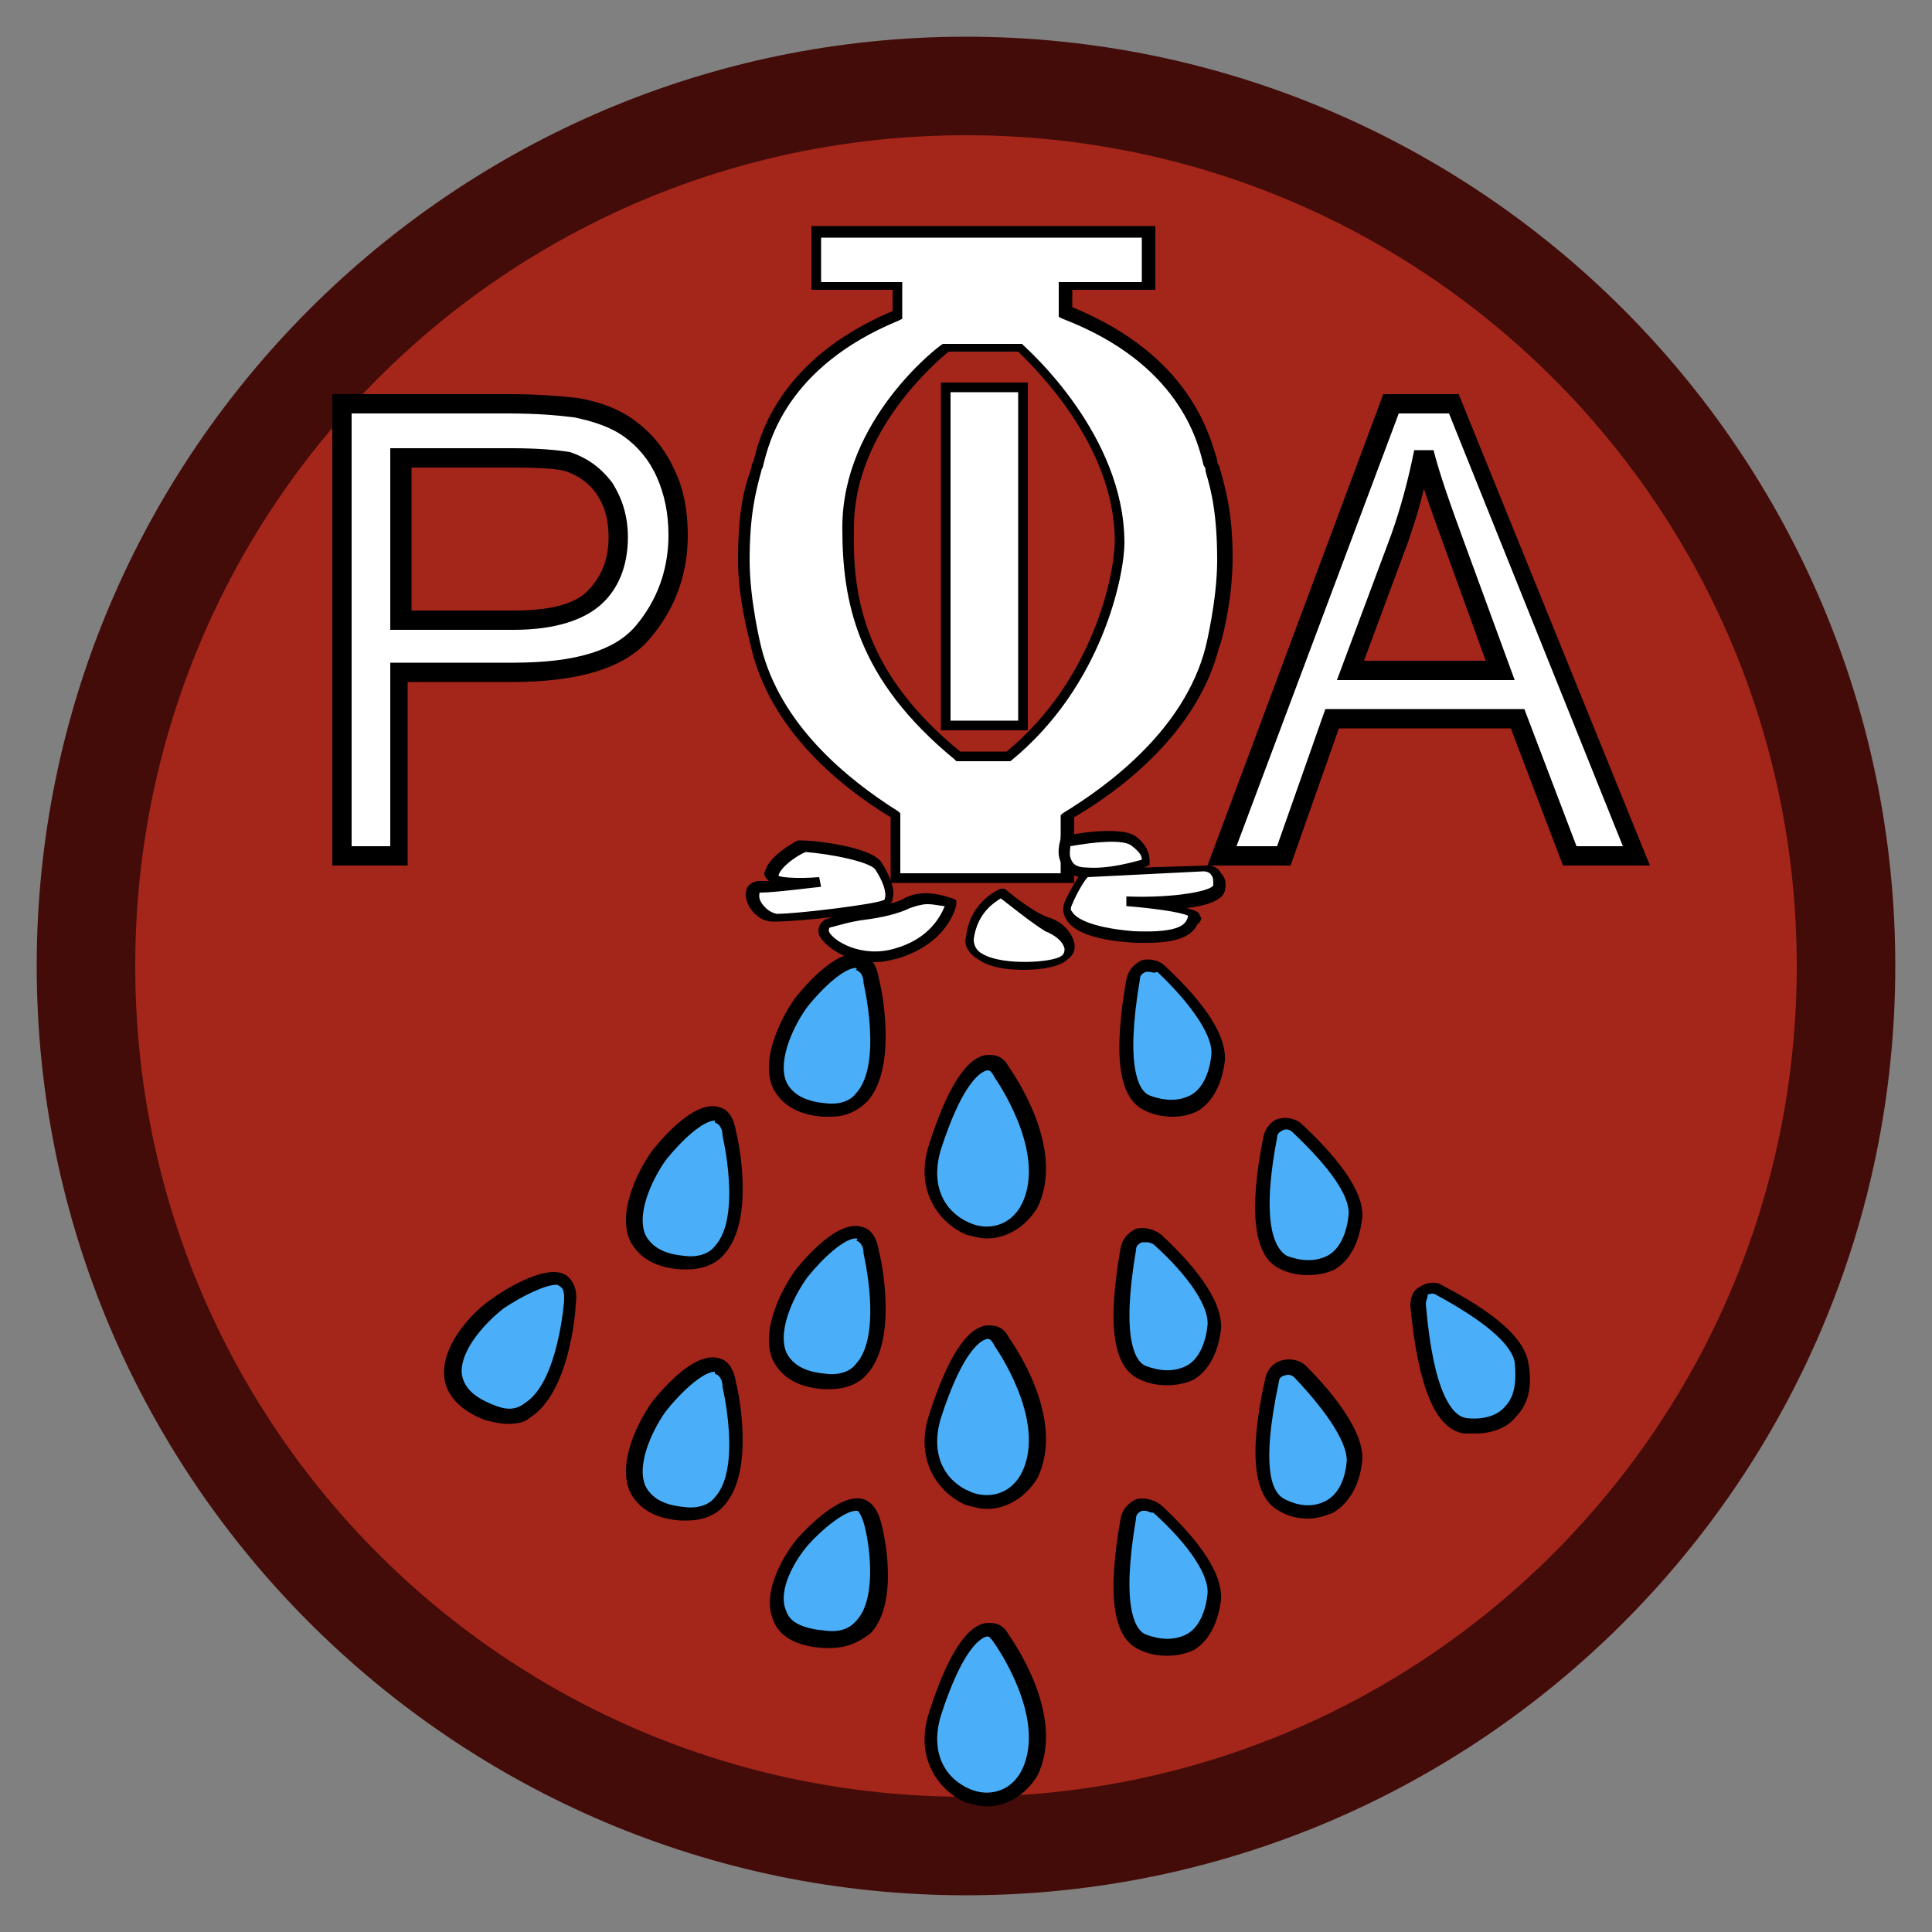 <?xml version="1.0" encoding="iso-8859-1"?>
<!-- Generator: Adobe Illustrator 25.3.1, SVG Export Plug-In . SVG Version: 6.00 Build 0)  -->
<svg version="1.1" id="Layer_1" xmlns="http://www.w3.org/2000/svg" xmlns:xlink="http://www.w3.org/1999/xlink" x="0px" y="0px"
	 viewBox="0 0 100 100" style="enable-background:new 0 0 100 100;" xml:space="preserve">
<rect x="0" y="0" width="100" height="100" fill="#808080" stroke="none"/>
<path style="fill:#A4251A;" d="M50,2.4c6.572,0,12.833,1.332,18.528,3.741c5.695,2.409,10.823,5.894,15.13,10.201
	s7.793,9.435,10.201,15.13C96.268,37.167,97.6,43.428,97.6,50s-1.332,12.833-3.741,18.528c-2.409,5.695-5.894,10.823-10.201,15.13
	s-9.436,7.793-15.13,10.201C62.833,96.268,56.572,97.6,50,97.6s-12.833-1.332-18.528-3.741c-5.695-2.409-10.823-5.894-15.13-10.201
	s-7.792-9.436-10.201-15.13S2.4,56.572,2.4,50s1.332-12.833,3.741-18.528s5.894-10.823,10.201-15.13s9.435-7.792,15.13-10.201
	S43.428,2.4,50,2.4z"/>
<path style="fill:#440C09;" d="M50,1.9c-6.625,0-12.944,1.35-18.695,3.789s-10.936,5.967-15.292,10.324S8.129,25.554,5.69,31.305
	S1.9,43.375,1.9,50s1.35,12.944,3.789,18.695s5.967,10.936,10.324,15.293s9.541,7.884,15.292,10.323S43.375,98.1,50,98.1
	s12.944-1.344,18.695-3.775c5.752-2.431,10.936-5.95,15.293-10.3s7.884-9.531,10.323-15.287S98.1,56.65,98.1,50
	s-1.35-12.981-3.789-18.737s-5.967-10.938-10.323-15.288s-9.54-7.869-15.292-10.3C62.944,3.244,56.625,1.9,50,1.9z M50,93
	c-5.95,0-11.612-1.2-16.759-3.372s-9.778-5.316-13.666-9.203s-7.031-8.519-9.203-13.666C8.2,61.613,7,55.95,7,50
	s1.2-11.612,3.372-16.759s5.316-9.778,9.203-13.666s8.519-7.031,13.666-9.203S44.05,7,50,7s11.613,1.206,16.759,3.386
	s9.778,5.333,13.666,9.226s7.031,8.528,9.203,13.67S93,44.075,93,50s-1.2,11.575-3.372,16.717s-5.316,9.776-9.203,13.67
	s-8.519,7.047-13.666,9.227C61.613,91.794,55.95,93,50,93z"/>
<path style="fill:#FFFFFF;" d="M17.7,44.3v-5.85V32.6v-5.85V20.9h2.15H22h2.15h2.15c0.375,0,0.731,0.006,1.067,0.017
	c0.336,0.011,0.652,0.026,0.946,0.045s0.566,0.041,0.814,0.064C29.375,21.05,29.6,21.075,29.8,21.1
	c0.275,0.05,0.544,0.113,0.803,0.186s0.509,0.158,0.747,0.252s0.463,0.197,0.672,0.308c0.209,0.111,0.403,0.23,0.578,0.355
	c0.2,0.125,0.388,0.269,0.562,0.43s0.338,0.339,0.487,0.532c0.15,0.193,0.288,0.403,0.413,0.626S34.3,24.25,34.4,24.5
	c0.125,0.25,0.231,0.5,0.32,0.753c0.089,0.253,0.161,0.509,0.217,0.772c0.056,0.262,0.097,0.531,0.124,0.809
	C35.087,27.112,35.1,27.4,35.1,27.7c0,0.5-0.037,0.981-0.114,1.444c-0.076,0.462-0.192,0.906-0.348,1.331s-0.353,0.831-0.592,1.219
	c-0.239,0.387-0.521,0.756-0.846,1.106c-0.3,0.35-0.669,0.656-1.103,0.919c-0.434,0.262-0.934,0.481-1.497,0.656
	s-1.188,0.306-1.872,0.394C28.044,34.856,27.3,34.9,26.5,34.9h-1.475H23.55h-1.475H20.6v2.375v2.375v2.375V44.4h-0.725H19.15h-0.725
	H17.7v-0.025V44.35v-0.025V44.3z M20.7,32.1h1.475h1.475h1.475H26.6c0.5,0,0.956-0.025,1.373-0.074
	c0.417-0.048,0.795-0.12,1.139-0.214s0.653-0.209,0.933-0.345c0.28-0.136,0.53-0.292,0.755-0.467s0.412-0.375,0.567-0.597
	c0.155-0.222,0.277-0.466,0.371-0.728s0.16-0.544,0.201-0.841S32,28.225,32,27.9c0-0.25-0.013-0.488-0.039-0.714
	s-0.067-0.442-0.124-0.648c-0.056-0.206-0.128-0.403-0.217-0.593c-0.089-0.189-0.195-0.37-0.32-0.545s-0.256-0.337-0.395-0.486
	s-0.286-0.283-0.442-0.402s-0.322-0.222-0.499-0.308C29.788,24.118,29.6,24.05,29.4,24c-0.125-0.025-0.275-0.05-0.451-0.073
	s-0.379-0.045-0.611-0.065s-0.49-0.035-0.78-0.045C27.269,23.806,26.95,23.8,26.6,23.8h-1.45H23.7h-1.45H20.8v2.075v2.075v2.075
	V32.1h-0.025H20.75h-0.025H20.7z"/>
<path d="M21.2,44.8h-1h-1h-1h-1v-6.1v-6.1v-6.1v-6.1h2.275h2.275h2.275H26.3c0.375,0,0.731,0.006,1.069,0.017
	c0.337,0.011,0.656,0.026,0.956,0.045c0.3,0.019,0.581,0.041,0.844,0.064c0.263,0.023,0.506,0.048,0.731,0.074
	c0.3,0.05,0.587,0.113,0.862,0.188c0.275,0.075,0.538,0.163,0.788,0.263s0.487,0.212,0.713,0.337
	C32.487,21.513,32.7,21.65,32.9,21.8s0.394,0.312,0.58,0.489c0.186,0.176,0.364,0.367,0.532,0.573
	c0.169,0.206,0.329,0.428,0.477,0.668c0.149,0.239,0.286,0.495,0.411,0.77c0.125,0.25,0.231,0.513,0.32,0.784
	c0.089,0.272,0.161,0.553,0.217,0.841c0.056,0.288,0.097,0.581,0.124,0.878C35.587,27.1,35.6,27.4,35.6,27.7
	c0,0.525-0.044,1.031-0.13,1.519c-0.086,0.487-0.214,0.956-0.383,1.406s-0.379,0.881-0.627,1.294s-0.536,0.806-0.86,1.181
	s-0.718,0.7-1.179,0.977c-0.461,0.277-0.99,0.505-1.584,0.686c-0.593,0.181-1.253,0.315-1.976,0.404
	C28.138,35.256,27.35,35.3,26.5,35.3h-1.35H23.8h-1.35H21.1v2.375v2.375v2.375V44.8h0.025h0.025h0.025H21.2z M18.2,43.8h0.5h0.5h0.5
	h0.5v-2.375V39.05v-2.375V34.3h1.6h1.6H25h1.6c0.775,0,1.487-0.038,2.138-0.114c0.65-0.076,1.237-0.192,1.762-0.348
	s0.987-0.353,1.387-0.592c0.4-0.239,0.737-0.521,1.013-0.846s0.519-0.669,0.73-1.03c0.211-0.361,0.389-0.739,0.533-1.133
	c0.144-0.393,0.253-0.803,0.326-1.226S34.6,28.15,34.6,27.7c0-0.275-0.013-0.544-0.037-0.806c-0.025-0.263-0.062-0.519-0.113-0.769
	c-0.05-0.25-0.112-0.494-0.188-0.731C34.187,25.156,34.1,24.925,34,24.7s-0.213-0.438-0.336-0.638
	c-0.123-0.2-0.258-0.388-0.401-0.562c-0.144-0.175-0.297-0.337-0.458-0.487c-0.161-0.15-0.33-0.288-0.505-0.413
	c-0.175-0.125-0.362-0.238-0.561-0.339c-0.198-0.101-0.408-0.192-0.627-0.273s-0.447-0.153-0.683-0.217
	C30.194,21.707,29.95,21.65,29.7,21.6c-0.2-0.025-0.419-0.05-0.658-0.073s-0.499-0.046-0.78-0.065s-0.584-0.035-0.911-0.045
	S26.675,21.4,26.3,21.4h-2.025H22.25h-2.025H18.2c0,0,0,1.4,0,3.5s0,4.9,0,7.7s0,5.6,0,7.7C18.2,42.4,18.2,43.8,18.2,43.8z
	 M26.6,32.6H25h-1.6h-1.6h-1.6v-2.35V27.9v-2.35V23.2h1.575h1.575h1.575H26.5c0.35,0,0.675,0.006,0.975,0.017
	c0.3,0.011,0.575,0.026,0.825,0.045s0.475,0.04,0.675,0.064c0.2,0.023,0.375,0.049,0.525,0.074c0.225,0.075,0.438,0.163,0.639,0.264
	s0.392,0.217,0.573,0.348c0.182,0.132,0.354,0.279,0.518,0.443C31.394,24.619,31.55,24.8,31.7,25c0.125,0.2,0.237,0.406,0.336,0.62
	c0.098,0.214,0.183,0.436,0.251,0.668c0.069,0.231,0.122,0.472,0.158,0.723c0.036,0.252,0.055,0.514,0.055,0.789
	c0,0.375-0.031,0.731-0.092,1.067c-0.061,0.336-0.151,0.652-0.27,0.946c-0.119,0.293-0.266,0.565-0.44,0.814S31.325,31.1,31.1,31.3
	s-0.487,0.381-0.787,0.541c-0.3,0.159-0.638,0.297-1.013,0.409c-0.375,0.112-0.788,0.2-1.238,0.259S27.125,32.6,26.6,32.6z
	 M21.2,31.6h1.35h1.35h1.35h1.35c0.45,0,0.869-0.019,1.255-0.058c0.386-0.039,0.739-0.098,1.057-0.179
	c0.319-0.081,0.603-0.185,0.852-0.311c0.248-0.127,0.461-0.277,0.636-0.452s0.331-0.363,0.467-0.564
	c0.136-0.201,0.251-0.417,0.345-0.648c0.094-0.232,0.166-0.479,0.215-0.743S31.5,28.1,31.5,27.8c0-0.225-0.013-0.438-0.038-0.639
	s-0.062-0.392-0.112-0.573c-0.05-0.182-0.113-0.354-0.188-0.518C31.087,25.906,31,25.75,30.9,25.6s-0.212-0.288-0.334-0.413
	s-0.253-0.237-0.391-0.337c-0.138-0.1-0.281-0.188-0.428-0.262C29.6,24.513,29.45,24.45,29.3,24.4
	c-0.075-0.025-0.175-0.05-0.309-0.073c-0.134-0.024-0.303-0.046-0.516-0.065c-0.212-0.018-0.469-0.034-0.778-0.045
	C27.388,24.206,27.025,24.2,26.6,24.2h-1.325H23.95h-1.325H21.3v1.85v1.85v1.85v1.85h-0.025H21.25c0,0-0.013,0-0.025,0
	S21.2,31.6,21.2,31.6z"/>
<path style="fill:#FFFFFF;" d="M63.3,44.3l2.2-5.85l2.2-5.85l2.2-5.85l2.2-5.85h0.825h0.825h0.825H75.4l2.325,5.85l2.325,5.85
	l2.325,5.85L84.7,44.3h-0.85H83h-0.85H81.3l-0.675-1.775L79.95,40.75l-0.675-1.775L78.6,37.2h-2.4h-2.4h-2.4H69l-0.625,1.775
	L67.75,40.75l-0.625,1.775L66.5,44.3h-0.8h-0.8h-0.8H63.3z M69.9,34.7h1.925h1.925h1.925H77.6L77,33.075l-0.6-1.625l-0.6-1.625
	L75.2,28.2c-0.175-0.5-0.344-0.975-0.503-1.427c-0.159-0.451-0.309-0.879-0.447-1.285c-0.138-0.406-0.263-0.791-0.372-1.155
	c-0.109-0.364-0.203-0.708-0.278-1.033c-0.075,0.375-0.156,0.75-0.244,1.125s-0.181,0.75-0.281,1.125s-0.206,0.75-0.319,1.125
	c-0.112,0.375-0.231,0.75-0.356,1.125l-0.625,1.725L71.15,31.25l-0.625,1.725L69.9,34.7z"/>
<path d="M85.4,44.8h-1.125H83.15h-1.125H80.9l-0.675-1.775L79.55,41.25l-0.675-1.775L78.2,37.7h-2.225H73.75h-2.225H69.3
	l-0.625,1.775L68.05,41.25l-0.625,1.775L66.8,44.8h-1.075H64.65h-1.075H62.5l2.275-6.1l2.275-6.1l2.275-6.1l2.275-6.1h0.975h0.975
	h0.975H75.5l2.475,6.1l2.475,6.1l2.475,6.1L85.4,44.8z M81.6,43.8h0.6h0.6h0.6H84l-2.25-5.6l-2.25-5.6L77.25,27L75,21.4h-0.65H73.7
	h-0.65H72.4L70.3,27l-2.1,5.6l-2.1,5.6L64,43.8h0.525h0.525h0.525H66.1l0.625-1.775l0.625-1.775l0.625-1.775L68.6,36.7h2.575h2.575
	h2.575H78.9l0.675,1.775l0.675,1.775l0.675,1.775L81.6,43.8z M78.4,35.2h-2.3h-2.3h-2.3h-2.3l0.7-1.875l0.7-1.875l0.7-1.875L72,27.7
	c0.125-0.35,0.244-0.706,0.356-1.067c0.113-0.361,0.219-0.727,0.319-1.096c0.1-0.368,0.194-0.74,0.281-1.114
	s0.169-0.748,0.244-1.123h0.25h0.25h0.25h0.25c0.075,0.3,0.169,0.631,0.278,0.989c0.109,0.358,0.234,0.742,0.372,1.149
	s0.287,0.834,0.447,1.28c0.159,0.445,0.328,0.908,0.503,1.383l0.65,1.775l0.65,1.775l0.65,1.774L78.4,35.2z M70.6,34.2h1.575h1.575
	h1.575H76.9l-0.525-1.45L75.85,31.3l-0.525-1.45L74.8,28.4c-0.1-0.275-0.2-0.55-0.299-0.822c-0.098-0.272-0.195-0.541-0.289-0.803
	c-0.093-0.263-0.184-0.519-0.27-0.766c-0.086-0.247-0.167-0.484-0.242-0.709c-0.05,0.225-0.106,0.45-0.167,0.675
	c-0.061,0.225-0.126,0.45-0.195,0.675c-0.069,0.225-0.141,0.45-0.215,0.675C73.05,27.55,72.975,27.775,72.9,28l-0.575,1.55
	L71.75,31.1l-0.575,1.55L70.6,34.2z"/>
<polygon style="fill:#FFFFFF;" points="48.9,20 49.9,20 50.9,20 51.9,20 52.9,20 52.9,24.375 52.9,28.75 52.9,33.125 52.9,37.5 
	51.9,37.5 50.9,37.5 49.9,37.5 48.9,37.5 48.9,33.125 48.9,28.75 48.9,24.375 "/>
<path d="M53.2,37.8h-1.125H50.95h-1.125H48.7v-4.5v-4.5v-4.5v-4.5h1.125h1.125h1.125H53.2v4.5v4.5v4.5V37.8z M49.2,37.3h0.875h0.875
	h0.875H52.7v-4.25V28.8v-4.25V20.3h-0.875H50.95h-0.875H49.2v4.25v4.25v4.25V37.3z"/>
<path style="fill:#FFFFFF;" d="M62.7,24.3c-0.075-0.25-0.169-0.719-0.37-1.322s-0.511-1.341-1.018-2.128
	c-0.506-0.787-1.209-1.625-2.198-2.428C58.125,17.619,56.85,16.85,55.2,16.2v-0.35V15.5v-0.35V14.8h1.075h1.075h1.075H59.5v-0.7
	v-0.7v-0.7V12h-4.325H50.85h-4.325H42.2v0.7v0.7v0.7v0.7h1.05h1.05h1.05h1.05v0.375v0.375v0.375V16.3
	c-1.6,0.65-2.838,1.412-3.799,2.206c-0.961,0.794-1.646,1.619-2.139,2.394c-0.493,0.775-0.797,1.5-0.995,2.094
	c-0.198,0.594-0.292,1.056-0.367,1.306c-0.075,0.275-0.15,0.556-0.22,0.861c-0.07,0.305-0.136,0.633-0.192,1.001
	c-0.056,0.369-0.104,0.778-0.136,1.246S38.5,28.4,38.5,29c0,0.55,0.037,1.112,0.094,1.647c0.056,0.534,0.131,1.041,0.206,1.478
	s0.15,0.806,0.206,1.066S39.1,33.6,39.1,33.6c0.275,1.05,0.713,2.019,1.253,2.905c0.541,0.886,1.184,1.689,1.872,2.407
	s1.419,1.353,2.134,1.902s1.416,1.011,2.041,1.386v0.825v0.825v0.825V45.5h2.2h2.2H53h2.2v-0.775V43.95v-0.775V42.4
	c0.625-0.375,1.338-0.838,2.072-1.389s1.491-1.192,2.203-1.923c0.712-0.732,1.381-1.554,1.941-2.468
	c0.559-0.914,1.009-1.92,1.284-3.02c0,0,0.038-0.15,0.094-0.409c0.056-0.259,0.131-0.628,0.206-1.066
	c0.075-0.438,0.15-0.944,0.206-1.478C63.263,30.112,63.3,29.55,63.3,29c0-0.6-0.019-1.125-0.052-1.592s-0.08-0.876-0.136-1.245
	c-0.056-0.369-0.121-0.697-0.192-1.002C62.85,24.856,62.775,24.575,62.7,24.3z M52.2,39.1h-0.075H52.05h-0.075H51.9h-0.525H50.85
	h-0.525H49.8h-0.075H49.65h-0.075H49.5c-1.175-0.95-2.119-1.894-2.873-2.842c-0.755-0.949-1.32-1.902-1.739-2.871
	c-0.419-0.968-0.691-1.953-0.858-2.964c-0.167-1.011-0.23-2.048-0.23-3.123c0-1.375,0.319-2.644,0.797-3.773
	c0.478-1.13,1.116-2.12,1.753-2.939s1.275-1.465,1.753-1.908C48.581,18.238,48.9,18,48.9,18h0.475h0.475h0.475H50.8h0.475h0.475
	h0.475H52.7c0,0,0.319,0.275,0.797,0.775S54.613,20,55.25,20.9s1.275,1.975,1.753,3.175C57.481,25.275,57.8,26.6,57.8,28
	c0.025,0.425-0.019,1.094-0.172,1.917s-0.416,1.802-0.828,2.846c-0.413,1.043-0.975,2.153-1.728,3.239
	C54.319,37.088,53.375,38.15,52.2,39.1z"/>
<path d="M55.4,45.7h-2.325H50.75h-2.325H46.1v-0.85V44v-0.85V42.3c-0.7-0.425-1.438-0.925-2.166-1.5s-1.447-1.225-2.109-1.95
	s-1.269-1.525-1.772-2.4c-0.503-0.875-0.903-1.825-1.153-2.85c0-0.025-0.044-0.188-0.109-0.452s-0.153-0.63-0.241-1.061
	c-0.088-0.431-0.175-0.928-0.241-1.454C38.244,30.106,38.2,29.55,38.2,29c0-0.625,0.019-1.169,0.053-1.65
	c0.034-0.481,0.084-0.9,0.147-1.275s0.138-0.706,0.222-1.013c0.084-0.306,0.178-0.587,0.278-0.862c0-0.025,0-0.05,0.002-0.075
	c0.002-0.025,0.005-0.05,0.011-0.075c0.006-0.025,0.015-0.05,0.029-0.075S38.975,23.925,39,23.9
	c0.075-0.325,0.194-0.819,0.422-1.416c0.228-0.597,0.566-1.297,1.078-2.034s1.2-1.513,2.128-2.259
	c0.928-0.747,2.097-1.466,3.572-2.091v-0.275V15.55v-0.275V15h-1.05H44.1h-1.05H42v-0.825V13.35v-0.825V11.7h4.45h4.45h4.45h4.45
	v0.825v0.825v0.825V15h-1.075H57.65h-1.075H55.5v0.225v0.225v0.225V15.9c1.525,0.625,2.731,1.35,3.689,2.106
	c0.958,0.756,1.667,1.544,2.198,2.294s0.884,1.462,1.13,2.069C62.762,22.975,62.9,23.475,63,23.8c0,0.025,0,0.05,0.002,0.075
	c0.002,0.025,0.005,0.05,0.011,0.075s0.016,0.05,0.03,0.075c0.014,0.025,0.032,0.05,0.057,0.075l0,0l0,0l0,0l0,0
	c0.075,0.275,0.156,0.556,0.236,0.862c0.08,0.306,0.158,0.638,0.227,1.013c0.068,0.375,0.128,0.794,0.17,1.275
	S63.8,28.275,63.8,28.9c0,0.55-0.038,1.106-0.095,1.633c-0.058,0.527-0.136,1.023-0.217,1.454c-0.081,0.431-0.166,0.797-0.236,1.061
	S63.125,33.475,63.1,33.5c-0.275,1.1-0.731,2.112-1.298,3.034c-0.567,0.922-1.245,1.753-1.964,2.491
	c-0.719,0.737-1.478,1.381-2.208,1.928C56.9,41.5,56.2,41.95,55.6,42.3v0.85V44v0.85v0.85h-0.05H55.5h-0.05H55.4z M46.6,45.2h2.075
	h2.075h2.075H54.9v-0.75V43.7v-0.75V42.2l0.025-0.025l0.025-0.025l0.025-0.025L55,42.1c0.575-0.35,1.256-0.794,1.972-1.33
	c0.716-0.536,1.466-1.164,2.178-1.883s1.388-1.528,1.953-2.427s1.022-1.886,1.297-2.961c0,0,0.037-0.15,0.094-0.408
	c0.056-0.258,0.131-0.624,0.206-1.055c0.075-0.43,0.15-0.927,0.206-1.447C62.963,30.069,63,29.525,63,29
	c0-0.6-0.019-1.125-0.052-1.591s-0.08-0.872-0.136-1.234c-0.056-0.362-0.122-0.681-0.192-0.972c-0.07-0.291-0.145-0.553-0.22-0.803
	l0,0l0,0l0,0l0,0c0-0.025,0-0.05-0.002-0.075c-0.002-0.025-0.005-0.05-0.011-0.075c-0.006-0.025-0.015-0.05-0.029-0.075
	c-0.014-0.025-0.033-0.05-0.058-0.075c-0.075-0.325-0.194-0.819-0.424-1.413s-0.57-1.287-1.09-2.012
	c-0.518-0.725-1.215-1.481-2.157-2.2c-0.942-0.719-2.13-1.4-3.63-1.975l-0.05-0.025L54.9,16.45l-0.05-0.025L54.8,16.4v-0.45V15.5
	v-0.45V14.6h1.075h1.075h1.075H59.1v-0.575V13.45v-0.575V12.3h-4.15H50.8h-4.15H42.5v0.575v0.575v0.575V14.6h1.05h1.05h1.05h1.05
	v0.475v0.475v0.475V16.5l-0.05,0.025L46.6,16.55l-0.05,0.025L46.5,16.6c-1.45,0.6-2.594,1.294-3.498,2.016s-1.57,1.472-2.064,2.184
	c-0.493,0.712-0.815,1.388-1.032,1.959c-0.217,0.572-0.33,1.041-0.406,1.341c0,0.025-0.006,0.05-0.016,0.075
	c-0.009,0.025-0.022,0.05-0.034,0.075s-0.025,0.05-0.034,0.075C39.406,24.35,39.4,24.375,39.4,24.4
	c-0.075,0.275-0.15,0.556-0.22,0.859c-0.07,0.303-0.136,0.628-0.192,0.991c-0.057,0.363-0.104,0.763-0.136,1.216
	C38.819,27.919,38.8,28.425,38.8,29c0,0.525,0.038,1.069,0.094,1.589c0.056,0.52,0.131,1.017,0.206,1.448
	c0.075,0.431,0.15,0.797,0.206,1.055C39.362,33.35,39.4,33.5,39.4,33.5c0.25,1,0.65,1.925,1.152,2.777
	c0.501,0.851,1.104,1.629,1.76,2.335c0.657,0.707,1.366,1.341,2.08,1.905c0.714,0.564,1.433,1.058,2.108,1.483l0.025,0.025
	l0.025,0.025l0.025,0.025L46.6,42.1v0.775v0.775v0.775V45.2z M52.3,39.4h-0.7h-0.7h-0.7h-0.7l-0.025-0.025L49.45,39.35l-0.025-0.025
	L49.4,39.3c-1.275-1.05-2.275-2.087-3.058-3.112s-1.348-2.038-1.754-3.038s-0.653-1.987-0.799-2.962
	c-0.146-0.975-0.19-1.938-0.19-2.888c0-1.4,0.312-2.688,0.784-3.833s1.103-2.148,1.741-2.979c0.638-0.831,1.281-1.491,1.778-1.949
	C48.4,18.081,48.75,17.825,48.8,17.8h0.025h0.025h0.025H48.9h0.5h0.5h0.5h0.5h0.5h0.5h0.5h0.5l0.025,0.025l0.025,0.025l0.025,0.025
	L53,17.9c0.05,0.05,0.4,0.363,0.897,0.891c0.497,0.528,1.141,1.272,1.778,2.184s1.269,1.994,1.741,3.197
	C57.888,25.375,58.2,26.7,58.2,28.1c0,0.4-0.069,1.062-0.247,1.892c-0.178,0.83-0.466,1.826-0.903,2.895s-1.025,2.209-1.803,3.327
	S53.5,38.425,52.3,39.4L52.3,39.4L52.3,39.4L52.3,39.4L52.3,39.4z M49.7,38.9h0.6h0.6h0.6h0.6c1.125-0.925,2.038-1.963,2.773-3.025
	s1.295-2.15,1.714-3.175c0.418-1.025,0.697-1.987,0.87-2.8c0.174-0.812,0.243-1.475,0.243-1.9c0-1.275-0.275-2.487-0.697-3.598
	c-0.422-1.111-0.991-2.12-1.578-2.989s-1.194-1.597-1.691-2.145C53.237,18.719,52.85,18.35,52.7,18.2h-0.45H51.8h-0.45H50.9h-0.45
	H50h-0.45H49.1c-0.15,0.125-0.531,0.444-1.019,0.93c-0.487,0.486-1.081,1.139-1.656,1.932c-0.575,0.794-1.131,1.729-1.544,2.777
	C44.469,24.887,44.2,26.05,44.2,27.3c-0.025,0.925,0,1.862,0.128,2.811s0.359,1.908,0.747,2.876
	c0.388,0.969,0.931,1.947,1.684,2.933C47.513,36.906,48.475,37.9,49.7,38.9z"/>
<path style="fill:#FFFFFF;" d="M55.2,43.5c0,0,0.181-0.037,0.464-0.084s0.667-0.103,1.074-0.141
	c0.406-0.037,0.834-0.056,1.204-0.028S58.625,43.35,58.8,43.5s0.3,0.294,0.389,0.425c0.089,0.131,0.142,0.25,0.173,0.35
	s0.041,0.181,0.042,0.237S59.4,44.6,59.4,44.6s-0.106,0.044-0.289,0.106c-0.183,0.062-0.442,0.144-0.749,0.219
	c-0.306,0.075-0.659,0.144-1.029,0.181c-0.37,0.037-0.758,0.044-1.133-0.006s-0.625-0.175-0.789-0.334
	c-0.164-0.159-0.242-0.353-0.273-0.541c-0.032-0.188-0.016-0.369,0.007-0.503C55.169,43.588,55.2,43.5,55.2,43.5z"/>
<path d="M56.6,45.4c-0.05,0-0.094,0-0.134,0c-0.041,0-0.078,0-0.116,0s-0.075,0-0.116,0c-0.041,0-0.084,0-0.134,0
	c-0.125,0-0.244-0.013-0.355-0.037c-0.111-0.025-0.214-0.062-0.307-0.113c-0.094-0.05-0.179-0.112-0.252-0.188
	C55.112,44.987,55.05,44.9,55,44.8c-0.1-0.15-0.156-0.306-0.184-0.458s-0.028-0.299-0.016-0.43s0.038-0.247,0.059-0.336
	c0.022-0.089,0.041-0.151,0.041-0.177v-0.025v-0.025v-0.024V43.3h0.025h0.025h0.025H55c0.075-0.025,0.3-0.075,0.608-0.126
	c0.308-0.052,0.699-0.104,1.105-0.136s0.828-0.041,1.198-0.005S58.6,43.15,58.8,43.3s0.344,0.306,0.447,0.458
	c0.103,0.152,0.166,0.299,0.203,0.43s0.05,0.247,0.053,0.336S59.5,44.675,59.5,44.7v0.025v0.025v0.025V44.8h-0.025H59.45h-0.025
	H59.4c0,0.025-0.088,0.075-0.241,0.136c-0.153,0.061-0.372,0.133-0.634,0.201s-0.569,0.134-0.897,0.183
	C57.3,45.368,56.95,45.4,56.6,45.4z M55.4,43.8c0,0.05-0.006,0.106-0.013,0.167s-0.013,0.126-0.013,0.195
	c0,0.069,0.006,0.141,0.025,0.214c0.019,0.073,0.05,0.148,0.1,0.224c0.025,0.05,0.062,0.094,0.109,0.131s0.103,0.069,0.166,0.094
	s0.131,0.044,0.203,0.056C56.05,44.894,56.125,44.9,56.2,44.9c0.3,0.025,0.606,0.019,0.903-0.006
	c0.297-0.025,0.584-0.069,0.847-0.119s0.5-0.106,0.697-0.156C58.844,44.569,59,44.525,59.1,44.5c0-0.05-0.006-0.1-0.022-0.152
	c-0.016-0.051-0.041-0.104-0.078-0.16s-0.087-0.115-0.153-0.179C58.781,43.944,58.7,43.875,58.6,43.8
	c-0.1-0.1-0.281-0.163-0.514-0.197c-0.233-0.034-0.517-0.041-0.824-0.028c-0.306,0.013-0.634,0.044-0.954,0.084
	C55.988,43.7,55.675,43.75,55.4,43.8z"/>
<path style="fill:#FFFFFF;" d="M56.1,45.2l1.575-0.05l1.575-0.05l1.575-0.05L62.4,45c0,0,0.05,0.006,0.124,0.03
	c0.073,0.023,0.17,0.064,0.264,0.132c0.093,0.069,0.184,0.166,0.245,0.302C63.094,45.6,63.125,45.775,63.1,46
	s-0.338,0.388-0.792,0.505c-0.455,0.117-1.052,0.189-1.646,0.232c-0.594,0.044-1.184,0.06-1.626,0.064
	C58.594,46.806,58.3,46.8,58.3,46.8s0.231,0.019,0.575,0.053c0.344,0.034,0.8,0.084,1.25,0.147s0.894,0.138,1.213,0.222
	C61.656,47.306,61.85,47.4,61.8,47.5s-0.088,0.225-0.161,0.355c-0.074,0.13-0.183,0.264-0.377,0.382
	c-0.194,0.119-0.472,0.222-0.882,0.29c-0.411,0.067-0.955,0.098-1.68,0.073s-1.325-0.1-1.812-0.211s-0.862-0.258-1.138-0.427
	c-0.275-0.169-0.45-0.359-0.537-0.558c-0.088-0.198-0.088-0.405-0.013-0.604c0.1-0.2,0.206-0.4,0.309-0.588
	c0.103-0.187,0.203-0.362,0.291-0.512s0.162-0.275,0.216-0.362C56.069,45.25,56.1,45.2,56.1,45.2z"/>
<path d="M59.4,48.8c-0.05,0-0.1,0-0.15,0c-0.05,0-0.1,0-0.15,0s-0.1,0-0.15,0c-0.05,0-0.1,0-0.15,0
	c-0.475-0.025-0.912-0.069-1.308-0.131c-0.395-0.062-0.748-0.144-1.054-0.244s-0.565-0.219-0.774-0.356
	C55.457,47.931,55.3,47.775,55.2,47.6c-0.05-0.075-0.087-0.15-0.114-0.225c-0.027-0.075-0.042-0.15-0.048-0.225
	c-0.007-0.075-0.004-0.15,0.007-0.225s0.03-0.15,0.055-0.225c0.075-0.175,0.169-0.362,0.267-0.545
	c0.098-0.183,0.201-0.361,0.295-0.517s0.178-0.291,0.239-0.386C55.962,45.156,56,45.1,56,45.1l0.025-0.025l0.025-0.025l0.025-0.025
	L56.1,45l1.6-0.05l1.6-0.05l1.6-0.05l1.6-0.05c0.025,0,0.069,0,0.123,0.006c0.055,0.006,0.12,0.019,0.189,0.044
	c0.069,0.025,0.141,0.062,0.208,0.119c0.067,0.056,0.13,0.131,0.18,0.231c0.05,0.05,0.094,0.106,0.13,0.169s0.064,0.131,0.083,0.206
	c0.019,0.075,0.028,0.156,0.026,0.244C63.438,45.906,63.425,46,63.4,46.1c-0.025,0.125-0.1,0.237-0.214,0.338
	c-0.114,0.1-0.267,0.188-0.448,0.262c-0.181,0.075-0.391,0.138-0.618,0.188c-0.227,0.05-0.47,0.087-0.72,0.112
	c0.1,0.025,0.194,0.05,0.278,0.076c0.084,0.026,0.159,0.054,0.222,0.085c0.062,0.031,0.112,0.066,0.147,0.105
	C62.081,47.306,62.1,47.35,62.1,47.4c0.025,0.025,0.044,0.05,0.056,0.075c0.013,0.025,0.019,0.05,0.019,0.075
	c0,0.025-0.006,0.05-0.019,0.075c-0.013,0.025-0.031,0.05-0.056,0.075c0,0,0,0.006-0.002,0.016
	c-0.002,0.009-0.005,0.022-0.011,0.034c-0.006,0.013-0.015,0.025-0.029,0.034C62.044,47.794,62.025,47.8,62,47.8
	c-0.05,0.1-0.112,0.213-0.209,0.325c-0.097,0.112-0.228,0.225-0.416,0.325s-0.431,0.188-0.753,0.25S59.9,48.8,59.4,48.8z M56.3,45.4
	c-0.05,0.05-0.112,0.131-0.181,0.233c-0.069,0.102-0.144,0.224-0.219,0.355s-0.15,0.272-0.219,0.411
	c-0.069,0.139-0.131,0.276-0.181,0.401c-0.025,0.05-0.044,0.094-0.056,0.133c-0.013,0.039-0.019,0.073-0.019,0.104
	s0.006,0.059,0.019,0.086s0.031,0.052,0.056,0.077c0.025,0.05,0.081,0.125,0.191,0.212C55.8,47.5,55.963,47.6,56.2,47.7
	s0.55,0.2,0.959,0.288c0.409,0.087,0.916,0.162,1.541,0.212c0.625,0.025,1.106,0.013,1.478-0.027
	c0.372-0.039,0.634-0.105,0.822-0.186s0.3-0.178,0.372-0.28c0.072-0.101,0.103-0.207,0.128-0.307l0,0l0,0l0,0l0,0
	c-0.1-0.05-0.269-0.1-0.486-0.148s-0.483-0.096-0.777-0.139c-0.293-0.043-0.615-0.084-0.945-0.12S58.625,46.925,58.3,46.9v-0.125
	V46.65v-0.125V46.4c0.625,0.025,1.219,0.019,1.758-0.009c0.539-0.028,1.024-0.078,1.43-0.141c0.406-0.062,0.734-0.138,0.96-0.216
	c0.227-0.078,0.352-0.159,0.352-0.234c0-0.05,0-0.1-0.002-0.148s-0.005-0.096-0.011-0.139c-0.006-0.044-0.015-0.084-0.029-0.12
	S62.725,45.325,62.7,45.3c-0.025-0.05-0.062-0.087-0.105-0.116s-0.089-0.047-0.132-0.059c-0.044-0.013-0.085-0.019-0.115-0.022
	S62.3,45.1,62.3,45.1l-1.5,0.075l-1.5,0.075l-1.5,0.075L56.3,45.4z"/>
<path style="fill:#FFFFFF;" d="M51.8,46.2c0,0,0.087,0.075,0.234,0.194c0.147,0.119,0.353,0.281,0.591,0.456
	c0.237,0.175,0.506,0.362,0.778,0.531C53.675,47.55,53.95,47.7,54.2,47.8c0.25,0.075,0.475,0.194,0.661,0.338
	s0.333,0.312,0.426,0.487c0.094,0.175,0.135,0.356,0.108,0.525s-0.12,0.325-0.295,0.45s-0.581,0.237-1.089,0.306
	c-0.508,0.069-1.117,0.094-1.698,0.044c-0.581-0.05-1.135-0.175-1.53-0.406S50.15,48.975,50.2,48.5s0.175-0.856,0.334-1.161
	c0.159-0.305,0.353-0.533,0.541-0.701c0.188-0.169,0.369-0.278,0.503-0.346C51.713,46.225,51.8,46.2,51.8,46.2z"/>
<path d="M53,50.2c-0.2,0-0.406-0.006-0.612-0.022s-0.413-0.041-0.612-0.078c-0.2-0.038-0.394-0.088-0.575-0.153
	c-0.181-0.066-0.35-0.147-0.5-0.247c-0.175-0.1-0.312-0.206-0.419-0.314c-0.106-0.108-0.181-0.217-0.231-0.324
	s-0.075-0.209-0.081-0.305C49.963,48.662,49.975,48.575,50,48.5c0.05-0.475,0.188-0.869,0.366-1.192
	c0.178-0.324,0.397-0.577,0.609-0.771c0.213-0.194,0.419-0.328,0.572-0.414S51.8,46,51.8,46h0.025h0.025h0.025H51.9h0.025h0.025
	h0.025H52c0,0,0.088,0.075,0.233,0.192c0.145,0.117,0.348,0.277,0.579,0.446c0.232,0.169,0.491,0.347,0.748,0.501
	s0.514,0.286,0.739,0.361c0.175,0.05,0.337,0.125,0.484,0.217s0.278,0.201,0.391,0.32c0.113,0.119,0.207,0.247,0.279,0.377
	c0.072,0.13,0.122,0.261,0.147,0.386c0.025,0.1,0.031,0.194,0.022,0.281c-0.009,0.088-0.034,0.169-0.072,0.244
	s-0.088,0.144-0.147,0.206c-0.059,0.062-0.128,0.119-0.203,0.169c-0.075,0.075-0.188,0.144-0.33,0.205
	c-0.142,0.061-0.314,0.114-0.507,0.157s-0.409,0.078-0.639,0.102C53.494,50.187,53.25,50.2,53,50.2z M51.8,46.5
	c-0.075,0.05-0.188,0.119-0.317,0.216c-0.13,0.097-0.276,0.222-0.42,0.384c-0.144,0.162-0.285,0.362-0.402,0.609
	c-0.117,0.247-0.211,0.541-0.261,0.891c0,0.075,0.006,0.15,0.022,0.223c0.016,0.074,0.041,0.146,0.078,0.215
	c0.037,0.069,0.088,0.134,0.153,0.195S50.8,49.35,50.9,49.4c0.275,0.15,0.638,0.25,1.033,0.311s0.824,0.083,1.23,0.077
	c0.406-0.006,0.79-0.041,1.098-0.093c0.308-0.052,0.539-0.12,0.639-0.195c0.05-0.025,0.088-0.056,0.116-0.091
	c0.028-0.034,0.047-0.072,0.059-0.109s0.019-0.075,0.022-0.109C55.1,49.156,55.1,49.125,55.1,49.1
	c-0.025-0.1-0.069-0.194-0.128-0.281s-0.134-0.169-0.222-0.244s-0.188-0.144-0.297-0.206S54.225,48.25,54.1,48.2
	c-0.2-0.125-0.419-0.275-0.641-0.434s-0.447-0.328-0.659-0.491c-0.213-0.162-0.413-0.319-0.584-0.453
	C52.044,46.688,51.9,46.575,51.8,46.5z"/>
<path style="fill:#FFFFFF;" d="M49.2,46.8c0,0-0.019,0.119-0.086,0.308c-0.067,0.189-0.183,0.449-0.376,0.73
	c-0.194,0.281-0.466,0.584-0.846,0.861c-0.38,0.276-0.867,0.526-1.492,0.701c-0.6,0.175-1.181,0.194-1.701,0.116
	s-0.979-0.253-1.335-0.466c-0.357-0.213-0.61-0.463-0.718-0.691c-0.108-0.228-0.07-0.434,0.156-0.559
	c0.225-0.1,0.531-0.181,0.88-0.256c0.348-0.075,0.739-0.144,1.133-0.219c0.393-0.075,0.789-0.156,1.15-0.256
	c0.361-0.1,0.686-0.219,0.936-0.369c0.275-0.125,0.556-0.181,0.823-0.195s0.52,0.014,0.739,0.057s0.403,0.103,0.533,0.152
	C49.125,46.762,49.2,46.8,49.2,46.8z"/>
<path d="M45.3,49.8c-0.375,0-0.725-0.05-1.044-0.134c-0.319-0.084-0.606-0.203-0.856-0.341s-0.462-0.294-0.631-0.453
	S42.475,48.55,42.4,48.4c-0.025-0.075-0.037-0.15-0.037-0.223c0-0.074,0.013-0.146,0.037-0.215s0.062-0.135,0.112-0.196
	c0.05-0.061,0.113-0.117,0.188-0.166c0.125-0.05,0.256-0.094,0.395-0.134c0.139-0.041,0.286-0.078,0.443-0.116
	s0.322-0.075,0.498-0.116C44.213,47.194,44.4,47.15,44.6,47.1s0.406-0.094,0.611-0.136c0.205-0.042,0.408-0.083,0.602-0.127
	c0.194-0.043,0.378-0.09,0.545-0.145c0.167-0.055,0.317-0.117,0.442-0.192c0.275-0.15,0.562-0.225,0.841-0.253
	s0.547-0.009,0.784,0.028s0.444,0.094,0.597,0.141c0.153,0.047,0.253,0.084,0.278,0.084l0.05,0.025l0.05,0.025l0.05,0.025L49.5,46.6
	v0.05v0.05v0.05v0.05c0,0.025-0.025,0.162-0.103,0.367s-0.209,0.477-0.422,0.771c-0.212,0.294-0.506,0.609-0.909,0.901
	C47.662,49.131,47.15,49.4,46.5,49.6c-0.1,0.025-0.2,0.05-0.3,0.073c-0.1,0.024-0.2,0.046-0.3,0.065c-0.1,0.019-0.2,0.034-0.3,0.045
	C45.5,49.794,45.4,49.8,45.3,49.8z M48,46.8c-0.075,0-0.15,0.006-0.225,0.017c-0.075,0.011-0.15,0.026-0.225,0.045
	c-0.075,0.019-0.15,0.041-0.225,0.065C47.25,46.95,47.175,46.975,47.1,47c-0.15,0.075-0.319,0.144-0.5,0.206
	s-0.375,0.119-0.575,0.169s-0.406,0.094-0.612,0.131C45.206,47.544,45,47.575,44.8,47.6s-0.388,0.056-0.562,0.091
	S43.9,47.762,43.75,47.8s-0.287,0.075-0.412,0.109S43.1,47.975,43,48c-0.025,0-0.044,0.006-0.058,0.017s-0.023,0.026-0.029,0.045
	s-0.009,0.041-0.011,0.064C42.9,48.15,42.9,48.175,42.9,48.2c0.05,0.125,0.181,0.275,0.377,0.422
	c0.195,0.147,0.455,0.291,0.761,0.403s0.66,0.194,1.042,0.216c0.383,0.022,0.795-0.016,1.22-0.141
	c0.45-0.125,0.825-0.294,1.138-0.484S48,48.213,48.2,48s0.35-0.425,0.463-0.616S48.85,47.025,48.9,46.9
	c-0.05,0-0.106-0.006-0.169-0.016s-0.131-0.022-0.206-0.034s-0.156-0.025-0.244-0.034C48.194,46.806,48.1,46.8,48,46.8z"/>
<path style="fill:#FFFFFF;" d="M41.4,43.8c0,0,0.213,0.013,0.539,0.044c0.327,0.031,0.767,0.081,1.224,0.156
	s0.929,0.175,1.318,0.306c0.389,0.131,0.695,0.294,0.82,0.494s0.237,0.406,0.33,0.608c0.092,0.202,0.164,0.399,0.207,0.58
	c0.043,0.181,0.059,0.347,0.039,0.486S45.8,46.725,45.7,46.8s-0.438,0.163-0.903,0.25c-0.466,0.087-1.059,0.175-1.672,0.25
	c-0.612,0.075-1.244,0.138-1.784,0.175C40.8,47.513,40.35,47.525,40.1,47.5c-0.25,0-0.469-0.094-0.645-0.234
	c-0.177-0.141-0.311-0.328-0.392-0.516c-0.082-0.188-0.11-0.375-0.074-0.516C39.025,46.094,39.125,46,39.3,46
	c0.2,0,0.494-0.019,0.822-0.047c0.328-0.028,0.691-0.066,1.028-0.103s0.65-0.075,0.878-0.103S42.4,45.7,42.4,45.7
	s-0.169,0.019-0.419,0.036c-0.25,0.017-0.581,0.033-0.906,0.026s-0.644-0.035-0.869-0.105c-0.225-0.07-0.356-0.182-0.306-0.357
	c0.025-0.225,0.131-0.431,0.277-0.614c0.145-0.183,0.329-0.342,0.51-0.473c0.181-0.132,0.36-0.235,0.493-0.305
	C41.312,43.838,41.4,43.8,41.4,43.8z"/>
<path d="M40.1,47.7h-0.025H40.05h-0.025H40c-0.2,0-0.388-0.05-0.556-0.134c-0.169-0.084-0.319-0.203-0.444-0.341
	s-0.225-0.294-0.294-0.453S38.6,46.45,38.6,46.3c0-0.1,0.013-0.188,0.037-0.264c0.025-0.077,0.062-0.142,0.113-0.199
	c0.05-0.056,0.112-0.103,0.188-0.142S39.1,45.625,39.2,45.6c0.025,0,0.056,0,0.094,0c0.037,0,0.081,0,0.131,0s0.106,0,0.169,0
	s0.131,0,0.206,0l-0.025-0.025L39.75,45.55l-0.025-0.025L39.7,45.5c-0.025-0.025-0.05-0.056-0.072-0.091
	c-0.022-0.034-0.041-0.072-0.053-0.109s-0.019-0.075-0.016-0.109s0.016-0.066,0.041-0.091c0.05-0.2,0.169-0.394,0.322-0.573
	c0.153-0.18,0.341-0.345,0.528-0.489s0.375-0.265,0.528-0.358c0.153-0.092,0.272-0.155,0.322-0.18h0.025h0.025h0.025H41.4h0.025
	h0.025h0.025H41.5c0.15,0,0.444,0.019,0.809,0.059c0.366,0.041,0.803,0.103,1.241,0.191s0.875,0.2,1.241,0.341
	C45.156,44.231,45.45,44.4,45.6,44.6c0.05,0.075,0.125,0.194,0.206,0.339c0.081,0.145,0.169,0.317,0.244,0.499
	c0.075,0.181,0.138,0.372,0.169,0.554C46.25,46.175,46.25,46.35,46.2,46.5c0,0.05-0.006,0.094-0.019,0.133
	c-0.013,0.039-0.031,0.073-0.056,0.104c-0.025,0.032-0.056,0.06-0.094,0.086C45.994,46.85,45.95,46.875,45.9,46.9
	c-0.15,0.1-0.513,0.2-0.991,0.294c-0.478,0.094-1.072,0.181-1.684,0.256s-1.244,0.138-1.797,0.181
	C40.875,47.675,40.4,47.7,40.1,47.7z M42.4,45.4l0.025,0.125l0.025,0.125l0.025,0.125L42.5,45.9c-0.025,0-0.188,0.019-0.428,0.047
	c-0.241,0.028-0.559,0.066-0.897,0.103s-0.694,0.075-1.009,0.103C39.85,46.181,39.575,46.2,39.4,46.2c-0.025,0-0.044,0-0.058,0.003
	c-0.014,0.003-0.023,0.009-0.029,0.022c-0.007,0.013-0.01,0.031-0.011,0.059S39.3,46.35,39.3,46.4c0,0.075,0.025,0.162,0.07,0.253
	s0.111,0.184,0.193,0.272c0.081,0.087,0.178,0.169,0.285,0.234s0.227,0.116,0.352,0.141c0.275,0,0.731-0.031,1.267-0.081
	c0.536-0.05,1.151-0.119,1.745-0.194c0.594-0.075,1.166-0.156,1.614-0.231C45.275,46.719,45.6,46.65,45.7,46.6
	c0,0,0.006,0,0.016-0.002c0.009-0.002,0.022-0.005,0.034-0.011c0.013-0.006,0.025-0.015,0.034-0.029
	c0.009-0.014,0.016-0.033,0.016-0.058c0.025-0.075,0.031-0.169,0.02-0.277c-0.011-0.108-0.039-0.23-0.082-0.361
	s-0.103-0.272-0.177-0.417C45.488,45.3,45.4,45.15,45.3,45c-0.075-0.1-0.256-0.2-0.506-0.295c-0.25-0.095-0.569-0.186-0.919-0.267
	c-0.35-0.082-0.731-0.153-1.106-0.211c-0.375-0.058-0.744-0.102-1.069-0.127c-0.125,0.05-0.269,0.125-0.416,0.216
	c-0.147,0.091-0.297,0.197-0.434,0.309c-0.138,0.112-0.263,0.231-0.359,0.347C40.394,45.087,40.325,45.2,40.3,45.3
	c-0.025,0.025,0.019,0.05,0.117,0.072c0.098,0.022,0.251,0.041,0.445,0.053c0.194,0.013,0.428,0.019,0.689,0.016
	C41.812,45.438,42.1,45.425,42.4,45.4z"/>
<path style="fill:#4AAFF8;" d="M58.6,50.7c0.025-0.175,0.1-0.325,0.206-0.444C58.912,50.138,59.05,50.05,59.2,50
	c0.15-0.05,0.312-0.062,0.469-0.031s0.306,0.106,0.431,0.231c0.325,0.3,0.681,0.644,1.031,1.014c0.35,0.37,0.694,0.767,0.994,1.174
	c0.3,0.406,0.556,0.821,0.731,1.229c0.175,0.408,0.269,0.808,0.244,1.183c-0.075,0.65-0.244,1.169-0.48,1.57
	c-0.236,0.402-0.539,0.686-0.882,0.868s-0.728,0.259-1.127,0.248S59.8,57.375,59.4,57.2c-0.4-0.2-0.675-0.569-0.856-1.044
	c-0.181-0.475-0.269-1.056-0.294-1.681s0.012-1.294,0.081-1.944S58.5,51.25,58.6,50.7z"/>
<path d="M60.7,57.8c-0.125,0-0.25-0.006-0.373-0.019c-0.123-0.013-0.245-0.031-0.364-0.056c-0.119-0.025-0.235-0.056-0.346-0.094
	S59.4,57.55,59.3,57.5c-0.35-0.15-0.631-0.4-0.845-0.753c-0.214-0.353-0.361-0.809-0.443-1.372
	c-0.081-0.562-0.097-1.231-0.048-2.009c0.049-0.778,0.161-1.666,0.336-2.666l0,0l0,0l0,0l0,0c0.025-0.125,0.062-0.237,0.111-0.339
	c0.048-0.102,0.108-0.192,0.176-0.273s0.147-0.153,0.233-0.217S59,49.75,59.1,49.7c0.1-0.025,0.206-0.037,0.314-0.037
	s0.217,0.013,0.324,0.037s0.21,0.062,0.305,0.112c0.095,0.05,0.182,0.113,0.257,0.188c0.375,0.35,0.763,0.731,1.131,1.131
	c0.369,0.4,0.719,0.819,1.019,1.244s0.55,0.856,0.719,1.281c0.169,0.425,0.256,0.844,0.231,1.244c-0.05,0.4-0.131,0.744-0.233,1.039
	c-0.102,0.295-0.224,0.542-0.355,0.748s-0.272,0.372-0.411,0.505C62.262,57.325,62.125,57.425,62,57.5
	c-0.1,0.05-0.2,0.094-0.302,0.131c-0.101,0.037-0.204,0.069-0.31,0.094c-0.106,0.025-0.216,0.044-0.33,0.056
	C60.944,57.794,60.825,57.8,60.7,57.8z M59.5,50.3c-0.025,0-0.044,0-0.059,0s-0.028,0-0.041,0s-0.025,0-0.041,0s-0.034,0-0.059,0
	c-0.05,0.025-0.094,0.05-0.131,0.076s-0.069,0.055-0.094,0.085c-0.025,0.032-0.044,0.066-0.056,0.105
	C59.006,50.606,59,50.65,59,50.7l0,0l0,0l0,0l0,0c-0.2,1.175-0.3,2.125-0.33,2.892s0.011,1.352,0.093,1.796
	c0.081,0.444,0.203,0.746,0.335,0.951c0.133,0.205,0.277,0.311,0.402,0.361c0.2,0.075,0.394,0.131,0.581,0.169
	s0.369,0.056,0.544,0.056s0.344-0.019,0.506-0.056c0.162-0.037,0.319-0.094,0.469-0.169s0.287-0.181,0.411-0.314
	s0.233-0.292,0.326-0.473s0.172-0.384,0.233-0.605c0.061-0.221,0.105-0.458,0.13-0.708c0.025-0.225-0.019-0.494-0.128-0.798
	c-0.109-0.305-0.284-0.645-0.522-1.014s-0.538-0.765-0.897-1.183S60.375,50.75,59.9,50.3c-0.05,0.025-0.094,0.037-0.133,0.042
	c-0.039,0.005-0.073,0.001-0.104-0.005s-0.059-0.016-0.086-0.023C59.55,50.306,59.525,50.3,59.5,50.3z"/>
<path style="fill:#4AAFF8;" d="M58.4,64.7c0.025-0.175,0.1-0.325,0.206-0.444S58.85,64.05,59,64s0.312-0.062,0.469-0.031
	s0.306,0.106,0.431,0.231c0.325,0.3,0.681,0.644,1.031,1.014c0.35,0.37,0.694,0.767,0.994,1.174c0.3,0.406,0.556,0.822,0.731,1.229
	c0.175,0.408,0.269,0.808,0.244,1.183c-0.075,0.65-0.244,1.169-0.48,1.57s-0.539,0.686-0.882,0.868
	c-0.344,0.181-0.729,0.259-1.127,0.248C60.013,71.475,59.6,71.375,59.2,71.2c-0.4-0.2-0.675-0.569-0.856-1.044
	c-0.181-0.475-0.269-1.056-0.294-1.681s0.013-1.294,0.081-1.944C58.2,65.881,58.3,65.25,58.4,64.7z"/>
<path d="M60.4,71.7c-0.125,0-0.25-0.006-0.373-0.019c-0.123-0.012-0.245-0.031-0.364-0.056c-0.119-0.025-0.235-0.056-0.346-0.094
	S59.1,71.45,59,71.4c-0.35-0.15-0.631-0.4-0.845-0.753s-0.361-0.809-0.443-1.372c-0.081-0.562-0.097-1.231-0.048-2.009
	S57.825,65.6,58,64.6c0.025-0.125,0.062-0.237,0.111-0.339s0.108-0.192,0.176-0.273c0.069-0.081,0.147-0.153,0.233-0.218
	s0.18-0.12,0.28-0.17c0.1-0.025,0.206-0.037,0.316-0.037s0.222,0.012,0.334,0.037s0.225,0.062,0.334,0.112
	C59.894,63.762,60,63.825,60.1,63.9c0.375,0.35,0.763,0.731,1.131,1.131c0.369,0.4,0.719,0.819,1.019,1.244s0.55,0.856,0.719,1.281
	S63.225,68.4,63.2,68.8c-0.05,0.4-0.131,0.744-0.233,1.039c-0.102,0.295-0.224,0.542-0.355,0.748s-0.272,0.372-0.411,0.505
	c-0.139,0.133-0.276,0.233-0.401,0.308c-0.1,0.05-0.206,0.094-0.317,0.131c-0.111,0.038-0.226,0.069-0.345,0.094
	c-0.119,0.025-0.241,0.044-0.364,0.056C60.65,71.694,60.525,71.7,60.4,71.7z M59.3,64.3c-0.025,0-0.044,0-0.059,0s-0.028,0-0.041,0
	s-0.025,0-0.041,0c-0.016,0-0.034,0-0.059,0c-0.05,0.025-0.094,0.05-0.131,0.076c-0.038,0.026-0.069,0.054-0.094,0.086
	c-0.025,0.031-0.044,0.066-0.056,0.105C58.806,64.606,58.8,64.65,58.8,64.7l0,0l0,0l0,0l0,0c-0.2,1.175-0.3,2.125-0.33,2.892
	s0.011,1.352,0.093,1.796s0.203,0.747,0.336,0.951s0.276,0.31,0.401,0.36c0.2,0.075,0.394,0.131,0.581,0.169
	c0.188,0.038,0.369,0.056,0.544,0.056s0.344-0.019,0.506-0.056c0.163-0.037,0.319-0.094,0.469-0.169s0.287-0.181,0.411-0.314
	s0.233-0.292,0.326-0.473c0.094-0.181,0.172-0.385,0.233-0.605s0.105-0.458,0.13-0.708c0.025-0.225-0.019-0.494-0.128-0.797
	s-0.284-0.641-0.522-1.003c-0.237-0.362-0.537-0.75-0.897-1.153c-0.359-0.403-0.778-0.822-1.253-1.247
	c-0.05-0.025-0.094-0.044-0.133-0.058c-0.039-0.014-0.073-0.024-0.104-0.03c-0.031-0.006-0.06-0.009-0.086-0.01
	C59.35,64.3,59.325,64.3,59.3,64.3z"/>
<path style="fill:#4AAFF8;" d="M58.4,78.6c0.025-0.175,0.1-0.325,0.206-0.444S58.85,77.95,59,77.9s0.312-0.062,0.469-0.031
	s0.306,0.106,0.431,0.231c0.325,0.3,0.681,0.644,1.031,1.014s0.694,0.767,0.994,1.174c0.3,0.406,0.556,0.821,0.731,1.229
	s0.269,0.808,0.244,1.183c-0.075,0.65-0.244,1.169-0.48,1.57c-0.236,0.402-0.539,0.686-0.882,0.868s-0.728,0.259-1.127,0.248
	C60.013,85.375,59.6,85.275,59.2,85.1c-0.4-0.2-0.675-0.569-0.856-1.044c-0.181-0.475-0.269-1.056-0.294-1.681
	s0.013-1.294,0.081-1.944C58.2,79.781,58.3,79.15,58.4,78.6z"/>
<path d="M60.4,85.7c-0.125,0-0.25-0.006-0.373-0.019c-0.123-0.012-0.245-0.031-0.364-0.056c-0.119-0.025-0.235-0.056-0.346-0.094
	S59.1,85.45,59,85.4c-0.35-0.15-0.631-0.4-0.845-0.753s-0.361-0.809-0.443-1.372c-0.081-0.562-0.097-1.231-0.048-2.009
	S57.825,79.6,58,78.6c0.025-0.125,0.062-0.237,0.111-0.339c0.048-0.102,0.108-0.192,0.176-0.274
	c0.069-0.081,0.147-0.153,0.233-0.217c0.086-0.064,0.18-0.12,0.28-0.17c0.1-0.025,0.206-0.037,0.316-0.037s0.222,0.012,0.334,0.037
	s0.225,0.062,0.334,0.113C59.894,77.762,60,77.825,60.1,77.9c0.375,0.35,0.763,0.731,1.131,1.131c0.369,0.4,0.719,0.819,1.019,1.244
	s0.55,0.856,0.719,1.281c0.169,0.425,0.256,0.844,0.231,1.244c-0.05,0.4-0.131,0.744-0.233,1.039
	c-0.102,0.295-0.224,0.542-0.355,0.748c-0.131,0.206-0.272,0.372-0.411,0.505S61.925,85.325,61.8,85.4
	c-0.1,0.05-0.206,0.094-0.317,0.131c-0.111,0.038-0.226,0.069-0.345,0.094c-0.119,0.025-0.241,0.044-0.364,0.056
	C60.65,85.694,60.525,85.7,60.4,85.7z M59.3,78.2c-0.025,0-0.044,0-0.059,0s-0.028,0-0.041,0s-0.025,0-0.041,0
	c-0.016,0-0.034,0-0.059,0c-0.05,0.025-0.094,0.05-0.131,0.076c-0.038,0.026-0.069,0.054-0.094,0.086
	c-0.025,0.032-0.044,0.066-0.056,0.105C58.806,78.506,58.8,78.55,58.8,78.6l0,0l0,0l0,0l0,0c-0.2,1.175-0.3,2.125-0.33,2.892
	s0.011,1.352,0.093,1.796s0.203,0.747,0.336,0.951s0.276,0.311,0.401,0.36c0.2,0.075,0.394,0.131,0.581,0.169
	s0.369,0.056,0.544,0.056s0.344-0.019,0.506-0.056c0.163-0.037,0.319-0.094,0.469-0.169s0.287-0.181,0.411-0.314
	s0.233-0.292,0.326-0.473c0.094-0.181,0.172-0.385,0.233-0.605c0.061-0.22,0.105-0.458,0.13-0.708
	c0.025-0.225-0.019-0.494-0.128-0.797c-0.109-0.303-0.284-0.641-0.522-1.003c-0.237-0.363-0.537-0.75-0.897-1.153
	c-0.359-0.403-0.778-0.822-1.253-1.247c-0.05,0-0.094-0.006-0.133-0.016c-0.039-0.009-0.073-0.022-0.104-0.034
	s-0.059-0.025-0.086-0.034C59.35,78.206,59.325,78.2,59.3,78.2z"/>
<path style="fill:#4AAFF8;" d="M65.8,71.4c0.025-0.175,0.1-0.319,0.206-0.428s0.244-0.184,0.394-0.222
	c0.15-0.037,0.312-0.037,0.469,0.003c0.156,0.041,0.306,0.122,0.431,0.247c0.3,0.3,0.637,0.656,0.972,1.044
	c0.334,0.388,0.666,0.806,0.953,1.231c0.287,0.425,0.531,0.856,0.691,1.269c0.159,0.413,0.234,0.806,0.184,1.156
	c-0.1,0.625-0.287,1.125-0.537,1.511S69,77.869,68.65,78.038s-0.737,0.234-1.137,0.208S66.7,78.1,66.3,77.9
	c-0.375-0.175-0.625-0.531-0.781-1.002S65.3,75.843,65.3,75.212c0-0.631,0.062-1.309,0.156-1.967
	C65.55,72.588,65.675,71.95,65.8,71.4z"/>
<path d="M67.7,78.6c-0.125,0-0.25-0.006-0.375-0.02c-0.125-0.014-0.25-0.036-0.375-0.068s-0.25-0.072-0.375-0.123
	s-0.25-0.114-0.375-0.189c-0.325-0.175-0.588-0.444-0.784-0.811s-0.328-0.833-0.391-1.402c-0.062-0.569-0.056-1.24,0.022-2.02
	S65.275,72.3,65.5,71.3l0,0l0,0l0,0l0,0c0.025-0.1,0.062-0.2,0.113-0.295s0.113-0.186,0.188-0.267
	c0.075-0.081,0.162-0.153,0.262-0.211c0.1-0.058,0.213-0.102,0.338-0.127c0.1-0.025,0.206-0.038,0.314-0.038
	s0.217,0.013,0.324,0.038c0.106,0.025,0.209,0.062,0.304,0.113c0.095,0.05,0.183,0.113,0.258,0.188
	c0.35,0.35,0.719,0.744,1.072,1.161c0.353,0.417,0.691,0.858,0.978,1.302c0.287,0.443,0.525,0.89,0.678,1.32S70.55,75.325,70.5,75.7
	c-0.05,0.4-0.137,0.744-0.248,1.039s-0.245,0.542-0.389,0.748c-0.144,0.206-0.297,0.372-0.446,0.505S69.125,78.225,69,78.3
	c-0.125,0.05-0.244,0.094-0.358,0.131c-0.114,0.037-0.224,0.069-0.33,0.094c-0.106,0.025-0.209,0.044-0.311,0.056
	C67.9,78.594,67.8,78.6,67.7,78.6z M66.2,71.5c-0.25,1.175-0.394,2.125-0.459,2.894c-0.066,0.769-0.053,1.356,0.009,1.806
	s0.175,0.762,0.309,0.981C66.194,77.4,66.35,77.525,66.5,77.6c0.2,0.1,0.394,0.175,0.581,0.227c0.188,0.051,0.369,0.079,0.544,0.085
	c0.175,0.007,0.344-0.009,0.506-0.045s0.319-0.092,0.469-0.168s0.287-0.175,0.411-0.299s0.233-0.27,0.326-0.439
	c0.094-0.168,0.172-0.358,0.233-0.569c0.061-0.211,0.105-0.442,0.13-0.692c0.025-0.225-0.019-0.494-0.127-0.8s-0.28-0.65-0.51-1.025
	c-0.231-0.375-0.522-0.781-0.868-1.213S67.45,71.775,67,71.3c-0.025-0.025-0.056-0.05-0.092-0.072
	c-0.036-0.022-0.077-0.041-0.121-0.053s-0.091-0.019-0.139-0.016C66.6,71.162,66.55,71.175,66.5,71.2
	c-0.025,0-0.056,0.006-0.089,0.019c-0.033,0.012-0.067,0.031-0.099,0.056c-0.031,0.025-0.059,0.056-0.079,0.094
	C66.212,71.406,66.2,71.45,66.2,71.5L66.2,71.5L66.2,71.5L66.2,71.5L66.2,71.5z"/>
<path style="fill:#4AAFF8;" d="M65.7,58.8c0.025-0.175,0.094-0.319,0.191-0.43s0.222-0.189,0.359-0.233
	c0.137-0.044,0.287-0.053,0.434-0.026c0.147,0.027,0.291,0.089,0.416,0.189c0.325,0.3,0.688,0.65,1.045,1.028
	c0.358,0.378,0.711,0.784,1.017,1.197c0.307,0.413,0.566,0.831,0.736,1.234c0.17,0.403,0.252,0.791,0.202,1.141
	c-0.075,0.65-0.244,1.169-0.48,1.57c-0.236,0.402-0.539,0.686-0.883,0.868c-0.343,0.181-0.728,0.259-1.126,0.248
	C67.213,65.575,66.8,65.475,66.4,65.3c-0.375-0.175-0.631-0.525-0.798-0.988c-0.167-0.462-0.245-1.037-0.264-1.662
	s0.022-1.3,0.092-1.963C65.5,60.025,65.6,59.375,65.7,58.8z"/>
<path d="M67.7,66c-0.125,0-0.25-0.006-0.373-0.019c-0.124-0.012-0.246-0.031-0.365-0.056c-0.118-0.025-0.234-0.056-0.345-0.094
	C66.506,65.794,66.4,65.75,66.3,65.7c-0.35-0.15-0.631-0.406-0.844-0.769c-0.213-0.362-0.356-0.831-0.431-1.406
	s-0.081-1.256-0.019-2.044C65.069,60.694,65.2,59.8,65.4,58.8l0,0l0,0l0,0l0,0c0.025-0.1,0.062-0.2,0.111-0.295
	c0.048-0.095,0.108-0.186,0.176-0.267c0.069-0.081,0.147-0.153,0.233-0.211c0.086-0.058,0.18-0.102,0.28-0.127
	s0.206-0.037,0.314-0.037s0.217,0.012,0.323,0.037c0.106,0.025,0.21,0.062,0.305,0.112c0.095,0.05,0.182,0.112,0.257,0.188
	c0.375,0.35,0.769,0.737,1.145,1.145c0.377,0.408,0.736,0.836,1.043,1.268c0.306,0.431,0.56,0.865,0.724,1.285
	c0.164,0.42,0.239,0.826,0.189,1.201c-0.05,0.4-0.131,0.744-0.233,1.039c-0.102,0.295-0.224,0.542-0.355,0.749
	c-0.131,0.206-0.271,0.372-0.41,0.504c-0.139,0.133-0.277,0.233-0.402,0.308c-0.1,0.05-0.206,0.094-0.317,0.131
	s-0.226,0.069-0.345,0.094c-0.119,0.025-0.241,0.044-0.365,0.056C67.95,65.994,67.825,66,67.7,66z M66.1,58.9
	c-0.225,1.175-0.338,2.125-0.372,2.894c-0.034,0.769,0.009,1.356,0.097,1.806s0.219,0.763,0.359,0.981S66.475,64.925,66.6,65
	c0.2,0.075,0.394,0.131,0.581,0.169c0.188,0.038,0.369,0.056,0.544,0.056s0.344-0.019,0.506-0.056
	C68.394,65.131,68.55,65.075,68.7,65s0.287-0.181,0.411-0.314c0.124-0.133,0.233-0.292,0.327-0.473
	c0.093-0.182,0.172-0.385,0.232-0.605c0.061-0.22,0.105-0.458,0.13-0.708s-0.025-0.531-0.144-0.841S69.35,61.413,69.1,61.05
	s-0.562-0.75-0.931-1.159S67.375,59.05,66.9,58.6c-0.025-0.025-0.056-0.05-0.092-0.072c-0.036-0.022-0.077-0.041-0.121-0.053
	c-0.044-0.013-0.09-0.019-0.139-0.016S66.45,58.475,66.4,58.5s-0.094,0.05-0.131,0.076c-0.038,0.026-0.069,0.054-0.094,0.085
	c-0.025,0.031-0.044,0.066-0.056,0.105C66.106,58.806,66.1,58.85,66.1,58.9L66.1,58.9L66.1,58.9L66.1,58.9L66.1,58.9z"/>
<path style="fill:#4AAFF8;" d="M73.4,67.5c-0.025-0.15-0.006-0.288,0.045-0.405s0.136-0.214,0.242-0.283
	c0.106-0.068,0.235-0.109,0.374-0.114S74.35,66.725,74.5,66.8c0.375,0.2,0.819,0.438,1.277,0.705
	c0.458,0.267,0.929,0.564,1.36,0.883c0.431,0.318,0.822,0.659,1.118,1.014c0.295,0.355,0.495,0.723,0.545,1.098
	c0.1,0.625,0.075,1.156-0.045,1.598s-0.336,0.795-0.617,1.064s-0.628,0.453-1.011,0.558s-0.802,0.13-1.227,0.08
	c-0.45-0.075-0.819-0.369-1.122-0.802s-0.541-1.005-0.728-1.636c-0.188-0.631-0.325-1.322-0.428-1.992S73.45,68.05,73.4,67.5z"/>
<path d="M76.4,74.2c-0.05,0-0.1,0-0.15,0c-0.05,0-0.1,0-0.15,0c-0.05,0-0.1,0-0.15,0c-0.05,0-0.1,0-0.15,0
	c-0.375-0.05-0.713-0.225-1.014-0.525c-0.301-0.3-0.567-0.725-0.798-1.275c-0.231-0.55-0.428-1.225-0.593-2.025
	C73.231,69.575,73.1,68.65,73,67.6l0,0l0,0l0,0l0,0c0-0.1,0.006-0.2,0.022-0.297c0.016-0.097,0.041-0.191,0.078-0.278
	s0.088-0.169,0.153-0.241C73.319,66.713,73.4,66.65,73.5,66.6c0.075-0.05,0.162-0.094,0.256-0.128
	c0.094-0.034,0.194-0.059,0.294-0.072s0.2-0.012,0.294,0.003S74.525,66.45,74.6,66.5c0.475,0.25,0.975,0.525,1.463,0.822
	c0.487,0.297,0.963,0.616,1.387,0.953s0.8,0.694,1.088,1.066c0.287,0.372,0.488,0.759,0.562,1.159s0.1,0.75,0.088,1.058
	c-0.013,0.308-0.063,0.574-0.138,0.805c-0.075,0.231-0.175,0.428-0.287,0.598c-0.113,0.17-0.238,0.314-0.363,0.439
	c-0.1,0.125-0.225,0.237-0.369,0.336c-0.144,0.099-0.306,0.183-0.481,0.252c-0.175,0.069-0.363,0.121-0.556,0.157
	S76.6,74.2,76.4,74.2z M73.8,67.5c0.1,1.175,0.238,2.125,0.398,2.891c0.161,0.766,0.346,1.347,0.54,1.784s0.397,0.731,0.595,0.922
	c0.198,0.191,0.392,0.278,0.567,0.303c0.2,0.025,0.4,0.031,0.594,0.019c0.194-0.013,0.381-0.044,0.556-0.094
	s0.337-0.119,0.481-0.206S77.8,72.925,77.9,72.8c0.125-0.125,0.225-0.269,0.303-0.43s0.134-0.339,0.172-0.533
	s0.056-0.403,0.059-0.627S78.425,70.75,78.4,70.5c-0.05-0.25-0.181-0.512-0.387-0.786c-0.206-0.273-0.488-0.558-0.838-0.851
	c-0.35-0.294-0.769-0.597-1.25-0.908C75.444,67.644,74.9,67.325,74.3,67c-0.05-0.025-0.094-0.038-0.133-0.042
	s-0.074-0.001-0.105,0.005c-0.031,0.006-0.059,0.015-0.086,0.023C73.95,66.994,73.925,67,73.9,67c0,0.05-0.006,0.094-0.016,0.134
	s-0.022,0.078-0.034,0.116s-0.025,0.075-0.034,0.116C73.806,67.406,73.8,67.45,73.8,67.5L73.8,67.5L73.8,67.5L73.8,67.5L73.8,67.5z"
	/>
<path style="fill:#4AAFF8;" d="M51.8,55.5c0,0,0.181,0.244,0.43,0.656s0.564,0.994,0.833,1.669s0.491,1.444,0.552,2.231
	c0.061,0.787-0.04,1.594-0.415,2.344s-0.944,1.188-1.567,1.359s-1.301,0.078-1.895-0.234s-1.103-0.844-1.389-1.547
	C48.063,61.275,48,60.4,48.3,59.4s0.625-1.825,0.955-2.48c0.33-0.655,0.664-1.139,0.983-1.458s0.622-0.472,0.889-0.464
	C51.394,55.006,51.625,55.175,51.8,55.5z"/>
<path d="M51.1,64.1c-0.1,0-0.194-0.006-0.284-0.017c-0.091-0.011-0.178-0.026-0.266-0.045s-0.175-0.04-0.266-0.064
	C50.194,63.95,50.1,63.925,50,63.9c-0.35-0.15-0.694-0.369-1-0.65s-0.575-0.625-0.775-1.025s-0.331-0.856-0.362-1.362
	C47.831,60.356,47.9,59.8,48.1,59.2c0.225-0.7,0.456-1.331,0.694-1.886c0.238-0.555,0.481-1.033,0.731-1.426s0.506-0.703,0.769-0.92
	c0.263-0.217,0.531-0.343,0.806-0.368c0.075,0,0.162,0,0.256,0.009c0.094,0.009,0.194,0.028,0.294,0.066s0.2,0.094,0.294,0.178
	c0.094,0.084,0.181,0.197,0.256,0.347c0.05,0.075,0.262,0.375,0.53,0.831c0.267,0.456,0.589,1.069,0.858,1.769
	c0.269,0.7,0.484,1.487,0.539,2.294c0.055,0.806-0.052,1.631-0.427,2.406c-0.15,0.25-0.325,0.475-0.519,0.672
	c-0.194,0.197-0.406,0.366-0.631,0.503s-0.462,0.244-0.706,0.316C51.6,64.062,51.35,64.1,51.1,64.1z M51.1,55.4L51.1,55.4L51.1,55.4
	L51.1,55.4L51.1,55.4c-0.125,0.025-0.275,0.1-0.445,0.247c-0.17,0.147-0.361,0.366-0.568,0.678s-0.428,0.719-0.661,1.241
	c-0.233,0.522-0.476,1.159-0.726,1.934c-0.15,0.5-0.206,0.956-0.188,1.367c0.019,0.411,0.112,0.777,0.263,1.096
	c0.15,0.319,0.356,0.59,0.6,0.814C49.619,63,49.9,63.175,50.2,63.3c0.225,0.1,0.469,0.163,0.717,0.181
	c0.248,0.019,0.502-0.006,0.746-0.081c0.243-0.075,0.478-0.2,0.689-0.381c0.211-0.181,0.399-0.419,0.548-0.719
	c0.325-0.675,0.4-1.419,0.33-2.155c-0.07-0.736-0.286-1.464-0.543-2.108s-0.553-1.203-0.786-1.602
	C51.668,56.037,51.5,55.8,51.5,55.8l0,0l0,0l0,0l0,0c-0.05-0.1-0.094-0.175-0.133-0.231c-0.039-0.056-0.073-0.094-0.104-0.119
	c-0.032-0.025-0.06-0.037-0.086-0.044C51.15,55.4,51.125,55.4,51.1,55.4z"/>
<path style="fill:#4AAFF8;" d="M51.8,69.4c0,0,0.181,0.244,0.43,0.656s0.564,0.994,0.833,1.669c0.268,0.675,0.49,1.444,0.551,2.231
	c0.061,0.787-0.039,1.594-0.414,2.344s-0.944,1.188-1.567,1.359s-1.301,0.078-1.895-0.234s-1.103-0.844-1.389-1.547
	C48.063,75.175,48,74.3,48.3,73.3s0.625-1.819,0.955-2.466c0.33-0.647,0.664-1.122,0.983-1.434s0.622-0.463,0.889-0.459
	C51.394,68.944,51.625,69.1,51.8,69.4z"/>
<path d="M51.1,78.1c-0.1,0-0.194-0.006-0.284-0.017c-0.091-0.011-0.178-0.026-0.266-0.045s-0.175-0.04-0.266-0.064
	S50.1,77.925,50,77.9c-0.35-0.15-0.694-0.369-1-0.65s-0.575-0.625-0.775-1.025s-0.331-0.856-0.363-1.363S47.9,73.8,48.1,73.2
	c0.225-0.7,0.456-1.331,0.694-1.886c0.238-0.555,0.481-1.033,0.731-1.426s0.506-0.703,0.769-0.92
	c0.263-0.217,0.531-0.343,0.806-0.368c0.075,0,0.162,0,0.256,0.009c0.094,0.009,0.194,0.028,0.294,0.066s0.2,0.094,0.294,0.178
	S52.125,69.05,52.2,69.2c0.05,0.075,0.262,0.375,0.53,0.831c0.267,0.456,0.589,1.069,0.858,1.769c0.269,0.7,0.484,1.488,0.539,2.294
	c0.055,0.806-0.052,1.631-0.427,2.406c-0.15,0.25-0.325,0.475-0.519,0.672c-0.194,0.197-0.406,0.366-0.631,0.503
	s-0.462,0.244-0.706,0.316C51.6,78.062,51.35,78.1,51.1,78.1z M51.1,69.3L51.1,69.3L51.1,69.3L51.1,69.3L51.1,69.3
	c-0.125,0.025-0.275,0.1-0.445,0.247c-0.17,0.147-0.361,0.366-0.568,0.678s-0.428,0.719-0.661,1.241S48.95,72.625,48.7,73.4
	c-0.15,0.5-0.206,0.956-0.188,1.367s0.112,0.777,0.263,1.096s0.356,0.591,0.6,0.814C49.619,76.9,49.9,77.075,50.2,77.2
	c0.225,0.1,0.469,0.162,0.717,0.181c0.248,0.019,0.502-0.006,0.746-0.081c0.243-0.075,0.478-0.2,0.689-0.381
	c0.211-0.181,0.399-0.419,0.548-0.719c0.325-0.675,0.4-1.419,0.33-2.155c-0.07-0.736-0.286-1.464-0.543-2.107
	s-0.553-1.203-0.786-1.602C51.668,69.938,51.5,69.7,51.5,69.7l0,0l0,0l0,0l0,0c-0.05-0.1-0.094-0.175-0.133-0.231
	c-0.039-0.056-0.073-0.094-0.104-0.119c-0.032-0.025-0.06-0.037-0.086-0.044C51.15,69.3,51.125,69.3,51.1,69.3z"/>
<path style="fill:#4AAFF8;" d="M51.8,84.8c0,0,0.181,0.244,0.43,0.656s0.564,0.994,0.833,1.669c0.268,0.675,0.49,1.444,0.551,2.231
	S53.575,90.95,53.2,91.7s-0.944,1.188-1.567,1.359s-1.301,0.078-1.895-0.234s-1.103-0.844-1.389-1.547
	C48.063,90.575,48,89.7,48.3,88.7c0.325-1,0.663-1.819,0.997-2.466c0.334-0.647,0.666-1.122,0.978-1.434s0.606-0.463,0.866-0.459
	S51.625,84.5,51.8,84.8z"/>
<path d="M51.1,93.5c-0.1,0-0.194-0.006-0.284-0.017c-0.091-0.011-0.178-0.026-0.266-0.045s-0.175-0.04-0.266-0.064
	S50.1,93.325,50,93.3c-0.35-0.15-0.694-0.369-1-0.65s-0.575-0.625-0.775-1.025s-0.331-0.856-0.363-1.363
	C47.831,89.756,47.9,89.2,48.1,88.6c0.225-0.7,0.456-1.331,0.694-1.886c0.238-0.555,0.481-1.033,0.731-1.426s0.506-0.703,0.769-0.92
	C50.556,84.15,50.825,84.025,51.1,84c0.075,0,0.162,0,0.256,0.009s0.194,0.028,0.294,0.066s0.2,0.094,0.294,0.178
	S52.125,84.45,52.2,84.6c0.05,0.075,0.262,0.375,0.53,0.831c0.267,0.456,0.589,1.069,0.858,1.769c0.269,0.7,0.484,1.488,0.539,2.294
	c0.055,0.806-0.052,1.631-0.427,2.406c-0.15,0.25-0.325,0.475-0.519,0.672c-0.194,0.197-0.406,0.366-0.631,0.503
	s-0.462,0.244-0.706,0.316C51.6,93.463,51.35,93.5,51.1,93.5z M51.1,84.7L51.1,84.7L51.1,84.7L51.1,84.7L51.1,84.7
	c-0.125,0.025-0.275,0.1-0.445,0.247c-0.17,0.147-0.361,0.366-0.568,0.678s-0.428,0.719-0.661,1.241S48.95,88.025,48.7,88.8
	c-0.15,0.5-0.206,0.956-0.188,1.367s0.112,0.777,0.263,1.096s0.356,0.591,0.6,0.814C49.619,92.3,49.9,92.475,50.2,92.6
	c0.225,0.1,0.469,0.162,0.717,0.181c0.248,0.019,0.502-0.006,0.746-0.081c0.243-0.075,0.478-0.2,0.689-0.381
	c0.211-0.181,0.399-0.419,0.548-0.719c0.325-0.675,0.4-1.419,0.33-2.155c-0.07-0.736-0.286-1.464-0.543-2.107
	s-0.553-1.203-0.786-1.602C51.668,85.338,51.5,85.1,51.5,85.1l0,0l0,0l0,0l0,0c-0.05-0.075-0.094-0.138-0.133-0.189
	c-0.039-0.051-0.073-0.092-0.104-0.123c-0.032-0.032-0.06-0.054-0.086-0.068C51.15,84.706,51.125,84.7,51.1,84.7z"/>
<path style="fill:#4AAFF8;" d="M45.1,50.7c0,0,0.1,0.444,0.186,1.103s0.158,1.534,0.101,2.397c-0.056,0.862-0.24,1.712-0.667,2.322
	c-0.427,0.609-1.095,0.978-2.12,0.878s-1.662-0.425-2.028-0.875c-0.366-0.45-0.459-1.025-0.397-1.625s0.281-1.225,0.541-1.775
	c0.259-0.55,0.559-1.025,0.784-1.325c0.2-0.25,0.5-0.594,0.844-0.931c0.344-0.337,0.731-0.669,1.106-0.894s0.737-0.344,1.031-0.256
	C44.775,49.806,45,50.1,45.1,50.7z"/>
<path d="M43,57.8c-0.025,0-0.05,0-0.076,0c-0.026,0-0.054,0-0.085,0s-0.066,0-0.105,0s-0.083,0-0.133,0
	c-0.35-0.025-0.663-0.081-0.941-0.164c-0.278-0.083-0.522-0.192-0.734-0.323s-0.394-0.284-0.547-0.455S40.1,56.5,40,56.3
	c-0.175-0.4-0.225-0.844-0.192-1.297s0.148-0.916,0.304-1.353c0.157-0.437,0.354-0.85,0.549-1.203
	C40.856,52.094,41.05,51.8,41.2,51.6c0.025-0.025,0.162-0.2,0.376-0.442c0.214-0.242,0.505-0.551,0.836-0.845
	c0.331-0.294,0.703-0.572,1.08-0.752c0.377-0.18,0.758-0.261,1.108-0.161c0.125,0.025,0.237,0.075,0.338,0.147
	c0.1,0.072,0.188,0.166,0.262,0.278c0.075,0.112,0.138,0.244,0.188,0.391s0.088,0.309,0.112,0.484
	c0.025,0.075,0.1,0.394,0.173,0.858s0.145,1.074,0.164,1.73c0.019,0.656-0.015,1.359-0.154,2.01C45.544,55.95,45.3,56.55,44.9,57
	c-0.125,0.125-0.256,0.237-0.395,0.336c-0.139,0.099-0.286,0.183-0.443,0.252s-0.322,0.122-0.498,0.158
	C43.387,57.782,43.2,57.8,43,57.8z M44.3,50.1c-0.15,0-0.331,0.062-0.531,0.172s-0.419,0.266-0.644,0.453s-0.456,0.406-0.681,0.641
	C42.219,51.6,42,51.85,41.8,52.1c-0.15,0.2-0.325,0.469-0.495,0.778s-0.336,0.659-0.467,1.022c-0.132,0.362-0.229,0.737-0.261,1.097
	S40.575,55.7,40.7,56c0.075,0.15,0.169,0.287,0.284,0.411c0.116,0.123,0.253,0.233,0.416,0.326s0.35,0.172,0.566,0.232
	c0.216,0.061,0.459,0.105,0.734,0.13c0.175,0.025,0.344,0.031,0.503,0.02c0.159-0.011,0.309-0.039,0.447-0.082
	c0.138-0.044,0.263-0.103,0.372-0.177s0.203-0.161,0.278-0.261c0.35-0.375,0.55-0.919,0.653-1.523
	c0.103-0.605,0.109-1.27,0.072-1.889c-0.037-0.618-0.119-1.19-0.191-1.607C44.763,51.163,44.7,50.9,44.7,50.9l0,0l0,0l0,0l0,0
	c0-0.075-0.006-0.15-0.02-0.222c-0.014-0.072-0.036-0.141-0.067-0.203s-0.072-0.119-0.124-0.166
	c-0.052-0.047-0.114-0.084-0.189-0.109c0.025-0.025,0.037-0.044,0.042-0.058c0.005-0.014,0.002-0.023-0.004-0.029
	c-0.007-0.007-0.016-0.01-0.024-0.011S44.3,50.1,44.3,50.1z"/>
<path style="fill:#4AAFF8;" d="M37.8,71.6c0,0,0.1,0.444,0.186,1.103c0.086,0.659,0.158,1.534,0.101,2.397s-0.241,1.713-0.667,2.322
	S36.325,78.4,35.3,78.3s-1.662-0.425-2.028-0.875c-0.366-0.45-0.459-1.025-0.397-1.625s0.281-1.225,0.541-1.775
	C33.675,73.475,33.975,73,34.2,72.7c0.2-0.25,0.5-0.588,0.844-0.917c0.344-0.33,0.731-0.651,1.106-0.87s0.737-0.334,1.031-0.252
	C37.475,70.744,37.7,71.025,37.8,71.6z"/>
<path d="M35.6,78.7c-0.025,0-0.05,0-0.076,0c-0.026,0-0.054,0-0.085,0s-0.066,0-0.105,0s-0.083,0-0.133,0
	c-0.35-0.025-0.663-0.081-0.941-0.164c-0.278-0.083-0.522-0.192-0.734-0.323c-0.213-0.132-0.394-0.285-0.547-0.455
	C32.825,77.587,32.7,77.4,32.6,77.2c-0.175-0.4-0.225-0.844-0.192-1.297s0.148-0.916,0.304-1.353s0.353-0.85,0.549-1.203
	c0.196-0.353,0.39-0.647,0.54-0.847c0.025-0.025,0.162-0.2,0.376-0.442s0.505-0.551,0.836-0.845c0.331-0.294,0.703-0.572,1.08-0.752
	S36.85,70.2,37.2,70.3c0.125,0.025,0.237,0.075,0.338,0.147c0.1,0.072,0.187,0.166,0.262,0.278s0.138,0.244,0.188,0.391
	s0.087,0.309,0.112,0.484c0.025,0.075,0.1,0.394,0.173,0.858c0.073,0.464,0.145,1.074,0.164,1.73
	c0.019,0.656-0.015,1.359-0.154,2.01C38.144,76.85,37.9,77.45,37.5,77.9c-0.1,0.125-0.219,0.237-0.353,0.336
	c-0.134,0.098-0.284,0.183-0.447,0.251s-0.338,0.122-0.522,0.158C35.994,78.681,35.8,78.7,35.6,78.7z M37,71
	c-0.15,0-0.331,0.062-0.531,0.172c-0.2,0.109-0.419,0.266-0.644,0.453s-0.456,0.406-0.681,0.641C34.919,72.5,34.7,72.75,34.5,73
	c-0.15,0.2-0.325,0.469-0.495,0.778c-0.17,0.309-0.336,0.659-0.467,1.022c-0.132,0.363-0.229,0.738-0.261,1.097
	S33.275,76.6,33.4,76.9c0.075,0.15,0.169,0.287,0.284,0.411c0.116,0.123,0.253,0.233,0.416,0.326s0.35,0.172,0.566,0.233
	S35.125,77.975,35.4,78c0.175,0.025,0.344,0.031,0.503,0.02s0.309-0.039,0.447-0.082c0.138-0.044,0.262-0.104,0.372-0.177
	S36.925,77.6,37,77.5c0.35-0.375,0.55-0.919,0.653-1.523c0.103-0.605,0.109-1.27,0.072-1.889s-0.119-1.19-0.191-1.608
	S37.4,71.8,37.4,71.8l0,0l0,0l0,0l0,0c0-0.075-0.006-0.15-0.02-0.222s-0.036-0.141-0.068-0.203s-0.072-0.119-0.123-0.166
	C37.137,71.162,37.075,71.125,37,71.1c0-0.025,0-0.044,0-0.058s0-0.024,0-0.03c0-0.006,0-0.009,0-0.01C37,71,37,71,37,71z"/>
<path style="fill:#4AAFF8;" d="M45.2,64.8c0,0,0.1,0.444,0.186,1.103c0.086,0.659,0.158,1.534,0.101,2.397s-0.241,1.713-0.667,2.322
	S43.725,71.6,42.7,71.5s-1.662-0.425-2.028-0.875c-0.366-0.45-0.459-1.025-0.397-1.625s0.281-1.225,0.541-1.775
	c0.259-0.55,0.559-1.025,0.784-1.325c0.175-0.25,0.462-0.594,0.801-0.931c0.339-0.337,0.73-0.669,1.111-0.894
	c0.382-0.225,0.754-0.344,1.055-0.256C44.869,63.906,45.1,64.2,45.2,64.8z"/>
<path d="M43,71.9c-0.025,0-0.05,0-0.076,0c-0.026,0-0.054,0-0.085,0s-0.066,0-0.105,0s-0.083,0-0.133,0
	c-0.35-0.025-0.663-0.081-0.941-0.164c-0.278-0.083-0.522-0.192-0.734-0.323c-0.213-0.132-0.394-0.285-0.547-0.455
	S40.1,70.6,40,70.4c-0.175-0.4-0.225-0.844-0.192-1.297s0.148-0.916,0.304-1.353s0.353-0.85,0.549-1.203
	c0.196-0.353,0.39-0.647,0.54-0.847c0.025-0.025,0.162-0.2,0.376-0.442s0.505-0.551,0.836-0.845c0.331-0.294,0.703-0.572,1.08-0.752
	S44.25,63.4,44.6,63.5c0.125,0.025,0.237,0.075,0.338,0.147c0.1,0.072,0.188,0.166,0.262,0.278c0.075,0.112,0.138,0.244,0.188,0.391
	c0.05,0.147,0.088,0.309,0.112,0.484c0.025,0.075,0.1,0.394,0.173,0.858c0.073,0.464,0.145,1.074,0.164,1.73
	c0.019,0.656-0.015,1.359-0.154,2.01C45.544,70.05,45.3,70.65,44.9,71.1c-0.1,0.125-0.219,0.237-0.353,0.336
	c-0.134,0.098-0.284,0.183-0.447,0.251c-0.163,0.069-0.338,0.122-0.522,0.158C43.394,71.881,43.2,71.9,43,71.9z M44.3,64.1
	c-0.15,0-0.331,0.062-0.531,0.172s-0.419,0.266-0.644,0.453s-0.456,0.406-0.681,0.641C42.219,65.6,42,65.85,41.8,66.1
	c-0.15,0.2-0.325,0.469-0.495,0.778c-0.17,0.309-0.336,0.659-0.467,1.022c-0.132,0.362-0.229,0.737-0.261,1.097S40.575,69.7,40.7,70
	c0.075,0.15,0.169,0.288,0.284,0.411c0.116,0.123,0.253,0.233,0.416,0.327s0.35,0.172,0.566,0.233
	c0.216,0.061,0.459,0.104,0.734,0.129c0.175,0.025,0.344,0.031,0.503,0.02c0.159-0.011,0.309-0.039,0.447-0.082
	c0.138-0.044,0.263-0.103,0.372-0.177c0.109-0.073,0.203-0.161,0.278-0.261c0.35-0.375,0.55-0.919,0.653-1.523
	c0.103-0.605,0.109-1.27,0.072-1.889c-0.037-0.619-0.119-1.191-0.191-1.608C44.763,65.162,44.7,64.9,44.7,64.9l0,0l0,0l0,0l0,0
	c0-0.075-0.006-0.15-0.02-0.222s-0.036-0.141-0.067-0.203c-0.032-0.062-0.072-0.119-0.124-0.166S44.375,64.225,44.3,64.2
	c0.025,0,0.044-0.006,0.056-0.016s0.019-0.022,0.019-0.034s-0.006-0.025-0.019-0.034C44.344,64.106,44.325,64.1,44.3,64.1z"/>
<path style="fill:#4AAFF8;" d="M37.8,58.6c0,0,0.1,0.444,0.186,1.103c0.086,0.659,0.158,1.534,0.101,2.397s-0.241,1.713-0.667,2.322
	S36.325,65.4,35.3,65.3s-1.662-0.425-2.028-0.875c-0.366-0.45-0.459-1.025-0.397-1.625s0.281-1.225,0.541-1.775
	C33.675,60.475,33.975,60,34.2,59.7c0.2-0.25,0.5-0.594,0.844-0.931c0.344-0.337,0.731-0.669,1.106-0.894s0.737-0.344,1.031-0.256
	C37.475,57.706,37.7,58,37.8,58.6z"/>
<path d="M35.6,65.7c-0.025,0-0.05,0-0.076,0c-0.026,0-0.054,0-0.085,0s-0.066,0-0.105,0s-0.083,0-0.133,0
	c-0.35-0.025-0.663-0.081-0.941-0.164c-0.278-0.083-0.522-0.192-0.734-0.323c-0.213-0.132-0.394-0.285-0.547-0.455
	C32.825,64.587,32.7,64.4,32.6,64.2c-0.175-0.4-0.225-0.844-0.192-1.297s0.148-0.916,0.304-1.353s0.353-0.85,0.549-1.203
	c0.196-0.353,0.39-0.647,0.54-0.847c0.025-0.025,0.162-0.2,0.376-0.442c0.214-0.242,0.505-0.551,0.836-0.845
	c0.331-0.294,0.703-0.572,1.08-0.752c0.377-0.18,0.758-0.261,1.108-0.161c0.125,0.025,0.237,0.075,0.338,0.147
	c0.1,0.072,0.187,0.166,0.262,0.278s0.138,0.244,0.188,0.391s0.087,0.309,0.112,0.484c0.025,0.075,0.1,0.394,0.173,0.858
	c0.073,0.464,0.145,1.073,0.164,1.729c0.019,0.657-0.015,1.36-0.154,2.011C38.144,63.85,37.9,64.45,37.5,64.9
	c-0.1,0.125-0.219,0.237-0.353,0.336c-0.134,0.099-0.284,0.183-0.447,0.252c-0.163,0.069-0.338,0.121-0.522,0.157
	C35.994,65.681,35.8,65.7,35.6,65.7z M37,58c-0.15,0-0.331,0.062-0.531,0.172c-0.2,0.109-0.419,0.266-0.644,0.453
	s-0.456,0.406-0.681,0.641C34.919,59.5,34.7,59.75,34.5,60c-0.15,0.2-0.325,0.469-0.495,0.778s-0.336,0.659-0.467,1.022
	c-0.132,0.362-0.229,0.737-0.261,1.097S33.275,63.6,33.4,63.9c0.075,0.15,0.169,0.288,0.284,0.411
	c0.116,0.123,0.253,0.233,0.416,0.326s0.35,0.172,0.566,0.233c0.216,0.061,0.459,0.105,0.734,0.13
	c0.175,0.025,0.344,0.031,0.503,0.02s0.309-0.039,0.447-0.082c0.138-0.044,0.262-0.104,0.372-0.177S36.925,64.6,37,64.5
	c0.35-0.375,0.55-0.919,0.653-1.523c0.103-0.605,0.109-1.27,0.072-1.889c-0.037-0.619-0.119-1.191-0.191-1.608
	C37.463,59.062,37.4,58.8,37.4,58.8l0,0l0,0l0,0l0,0c0-0.075-0.006-0.15-0.02-0.222c-0.014-0.072-0.036-0.141-0.068-0.203
	s-0.072-0.119-0.123-0.166C37.137,58.162,37.075,58.125,37,58.1c0-0.025,0-0.044,0-0.058s0-0.023,0-0.029s0-0.009,0-0.011
	C37,58,37,58,37,58z"/>
<path style="fill:#4AAFF8;" d="M29.6,67.4c0,0-0.025,0.456-0.124,1.116c-0.098,0.659-0.27,1.522-0.564,2.334
	s-0.709,1.575-1.295,2.034S26.275,73.5,25.3,73.1c-0.95-0.4-1.469-0.9-1.694-1.439s-0.156-1.117,0.069-1.674
	c0.225-0.556,0.606-1.09,1.006-1.542S25.5,67.625,25.8,67.4c0.25-0.175,0.631-0.412,1.058-0.633c0.427-0.22,0.899-0.423,1.33-0.529
	c0.431-0.106,0.821-0.116,1.086,0.051C29.538,66.456,29.675,66.8,29.6,67.4z"/>
<path d="M26.3,73.7c-0.1,0-0.2-0.006-0.3-0.017c-0.1-0.011-0.2-0.026-0.3-0.045c-0.1-0.019-0.2-0.04-0.3-0.064
	c-0.1-0.023-0.2-0.048-0.3-0.073c-0.325-0.125-0.612-0.269-0.862-0.428s-0.463-0.334-0.638-0.522s-0.312-0.388-0.413-0.597
	S23.025,71.526,23,71.301c-0.05-0.45,0.031-0.9,0.194-1.33s0.406-0.839,0.681-1.207c0.275-0.369,0.581-0.697,0.869-0.964
	s0.556-0.473,0.756-0.598c0.025-0.025,0.206-0.156,0.481-0.328c0.275-0.172,0.644-0.384,1.044-0.572s0.831-0.35,1.231-0.422
	c0.4-0.072,0.769-0.053,1.044,0.122c0.1,0.075,0.188,0.162,0.261,0.262c0.074,0.1,0.133,0.213,0.177,0.338s0.072,0.263,0.083,0.412
	c0.011,0.15,0.004,0.312-0.021,0.488c0,0.075-0.019,0.4-0.08,0.866c-0.061,0.466-0.164,1.072-0.333,1.709
	c-0.168,0.637-0.403,1.305-0.726,1.895c-0.323,0.59-0.736,1.103-1.261,1.428c-0.05,0.05-0.113,0.094-0.186,0.131
	c-0.073,0.038-0.158,0.069-0.251,0.094c-0.094,0.025-0.197,0.044-0.308,0.056C26.544,73.694,26.425,73.7,26.3,73.7z M28.8,66.5
	c-0.15,0-0.337,0.037-0.548,0.103c-0.211,0.066-0.445,0.159-0.689,0.272c-0.244,0.113-0.497,0.244-0.746,0.384
	C26.569,67.4,26.325,67.55,26.1,67.7c-0.2,0.15-0.444,0.356-0.695,0.602s-0.511,0.53-0.743,0.836
	c-0.231,0.306-0.434,0.634-0.573,0.967s-0.214,0.67-0.189,0.995c0.025,0.175,0.075,0.338,0.152,0.489
	c0.076,0.152,0.179,0.292,0.31,0.423c0.132,0.132,0.291,0.254,0.48,0.368c0.189,0.114,0.408,0.22,0.658,0.32
	c0.175,0.075,0.337,0.131,0.491,0.167c0.153,0.036,0.297,0.052,0.434,0.046c0.138-0.007,0.269-0.035,0.397-0.086
	C26.95,72.775,27.075,72.7,27.2,72.6c0.425-0.275,0.763-0.744,1.03-1.292c0.267-0.548,0.464-1.176,0.608-1.77
	s0.235-1.153,0.289-1.564C29.182,67.563,29.2,67.3,29.2,67.3l0,0l0,0l0,0l0,0c0-0.075,0-0.15-0.003-0.222
	c-0.003-0.072-0.009-0.141-0.022-0.203c-0.013-0.062-0.031-0.119-0.059-0.166C29.087,66.662,29.05,66.625,29,66.6
	c0,0-0.006-0.006-0.017-0.016c-0.011-0.009-0.026-0.022-0.045-0.034c-0.019-0.012-0.041-0.025-0.064-0.034
	C28.85,66.506,28.825,66.5,28.8,66.5z"/>
<path style="fill:#4AAFF8;" d="M45.1,78.8c0,0,0.1,0.406,0.186,1.009s0.158,1.403,0.101,2.191c-0.056,0.787-0.24,1.562-0.667,2.116
	C44.294,84.669,43.625,85,42.6,84.9s-1.662-0.4-2.028-0.811c-0.366-0.411-0.459-0.933-0.397-1.476
	c0.062-0.544,0.281-1.11,0.541-1.608c0.259-0.499,0.559-0.93,0.784-1.205c0.2-0.225,0.5-0.537,0.844-0.845s0.731-0.611,1.106-0.818
	c0.375-0.206,0.737-0.315,1.031-0.236S45,78.25,45.1,78.8z"/>
<path d="M43,85.3c-0.025,0-0.05,0-0.076,0c-0.026,0-0.054,0-0.085,0s-0.066,0-0.105,0s-0.083,0-0.133,0
	c-0.35-0.025-0.669-0.075-0.955-0.15c-0.286-0.075-0.539-0.175-0.758-0.3s-0.403-0.275-0.551-0.45
	c-0.148-0.175-0.261-0.375-0.336-0.6c-0.15-0.375-0.181-0.781-0.134-1.191c0.047-0.409,0.172-0.822,0.334-1.209
	s0.362-0.75,0.559-1.059c0.197-0.309,0.391-0.566,0.541-0.741c0.025-0.025,0.169-0.188,0.391-0.411
	c0.222-0.223,0.522-0.508,0.859-0.777s0.712-0.522,1.084-0.683c0.372-0.161,0.741-0.229,1.066-0.129
	c0.075,0.025,0.156,0.062,0.239,0.117c0.083,0.055,0.167,0.127,0.248,0.221c0.082,0.093,0.16,0.209,0.23,0.351
	c0.07,0.142,0.133,0.311,0.183,0.511c0.025,0.075,0.1,0.363,0.175,0.778c0.075,0.416,0.15,0.959,0.175,1.547
	c0.025,0.588,0,1.219-0.125,1.809c-0.125,0.591-0.35,1.141-0.725,1.566c-0.15,0.125-0.306,0.238-0.469,0.336
	s-0.331,0.183-0.506,0.252s-0.356,0.122-0.544,0.158S43.2,85.3,43,85.3z M44.3,78.2c-0.15,0-0.337,0.062-0.545,0.169
	c-0.208,0.106-0.436,0.256-0.667,0.431c-0.231,0.175-0.466,0.375-0.686,0.581C42.181,79.587,41.975,79.8,41.8,80
	c-0.15,0.175-0.325,0.406-0.495,0.672s-0.336,0.566-0.467,0.878c-0.132,0.312-0.229,0.638-0.261,0.953
	c-0.033,0.316-0.002,0.622,0.123,0.897c0.05,0.15,0.131,0.281,0.242,0.395s0.252,0.211,0.421,0.293
	c0.169,0.081,0.365,0.146,0.589,0.198c0.223,0.052,0.473,0.089,0.748,0.114c0.2,0.025,0.381,0.031,0.547,0.019
	c0.166-0.013,0.316-0.044,0.453-0.094s0.263-0.119,0.378-0.206c0.116-0.088,0.222-0.194,0.322-0.319c0.25-0.3,0.412-0.7,0.511-1.147
	c0.098-0.447,0.133-0.941,0.127-1.428c-0.007-0.488-0.054-0.969-0.118-1.391S44.775,79.05,44.7,78.8l0,0l0,0l0,0l0,0
	c-0.025-0.075-0.05-0.144-0.075-0.206c-0.025-0.062-0.05-0.119-0.075-0.169c-0.025-0.05-0.05-0.094-0.075-0.131
	c-0.025-0.037-0.05-0.069-0.075-0.094c0,0-0.006,0-0.016,0c-0.009,0-0.022,0-0.034,0c-0.012,0-0.025,0-0.034,0
	C44.306,78.2,44.3,78.2,44.3,78.2z"/>
</svg>
